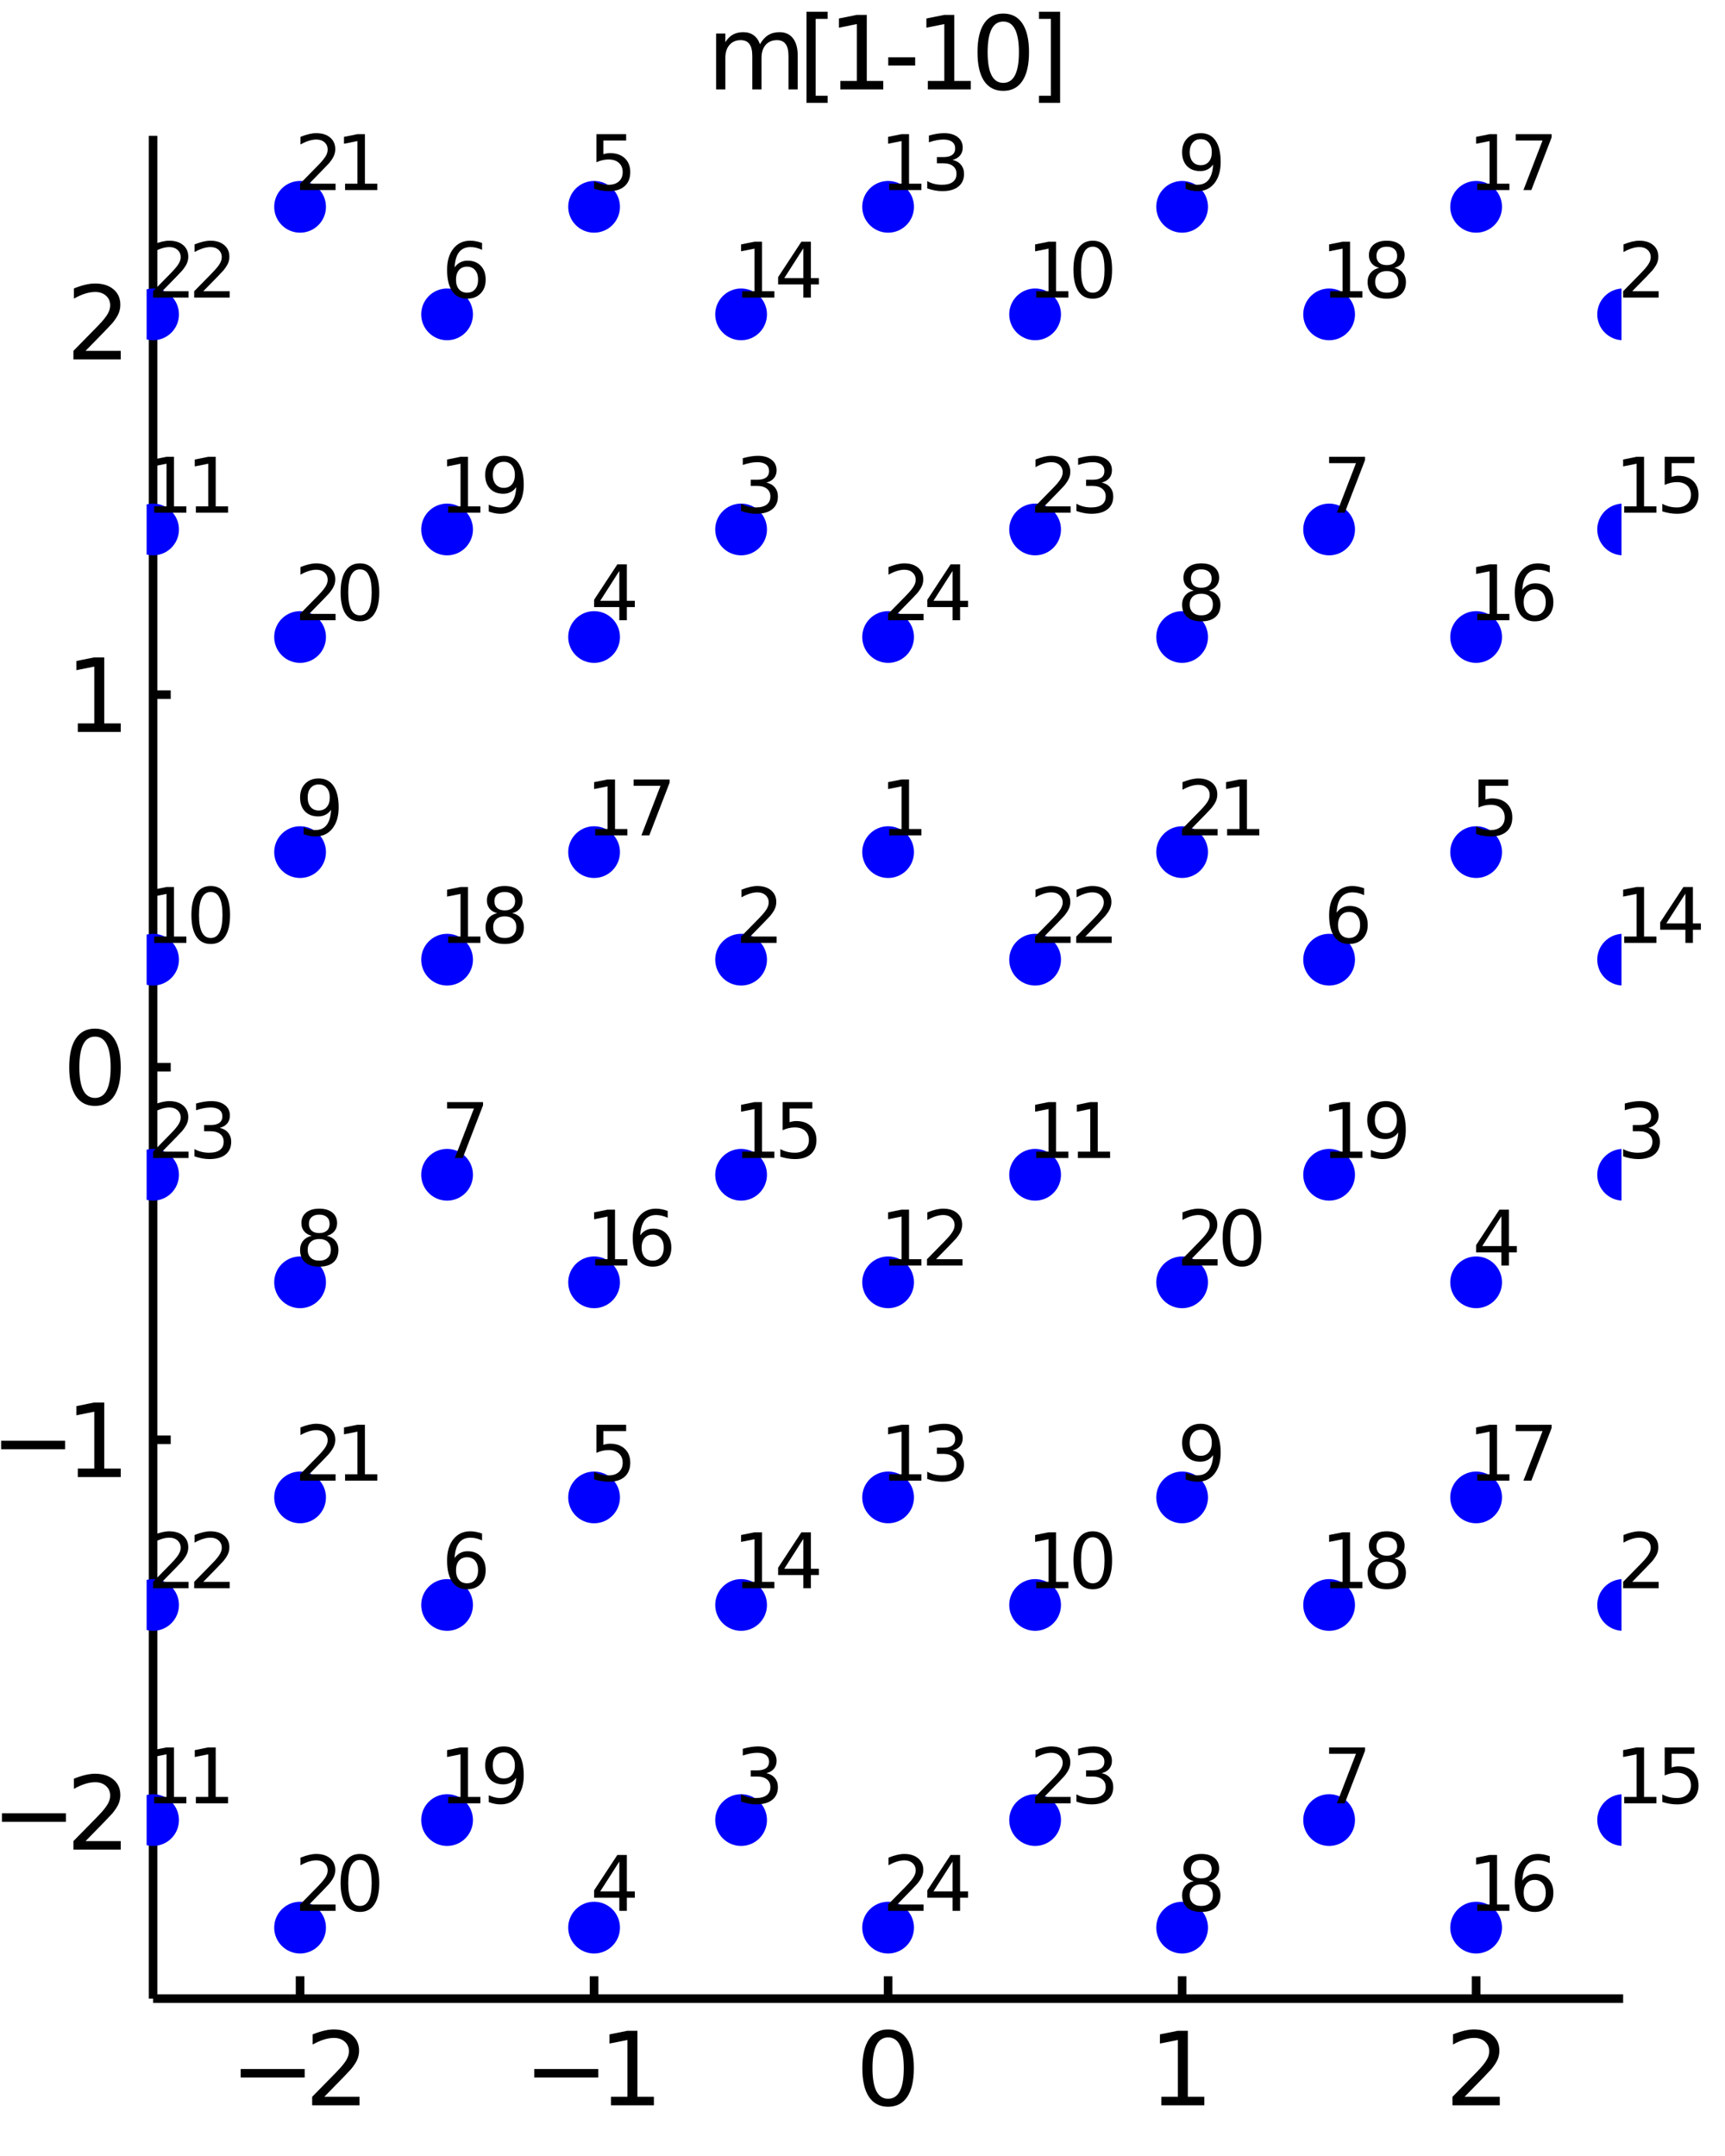 <?xml version="1.0" encoding="utf-8"?>
<svg xmlns="http://www.w3.org/2000/svg" xmlns:xlink="http://www.w3.org/1999/xlink" width="50" height="62.5" viewBox="0 0 200 250">
<rect x="0" y="0" width="200" height="250" fill="#808080" stroke="none"/>
<defs>
  <clipPath id="clip250">
    <rect x="0" y="0" width="200" height="250"/>
  </clipPath>
</defs>
<path clip-path="url(#clip250)" d="
M0 250 L200 250 L200 0 L0 0  Z
  " fill="#ffffff" fill-rule="evenodd" fill-opacity="1"/>
<defs>
  <clipPath id="clip251">
    <rect x="50" y="25" width="176" height="176"/>
  </clipPath>
</defs>
<path clip-path="url(#clip250)" d="
M17.748 231.752 L188.189 231.752 L188.189 15.748 L17.748 15.748  Z
  " fill="#ffffff" fill-rule="evenodd" fill-opacity="1"/>
<defs>
  <clipPath id="clip252">
    <rect x="17" y="15" width="171" height="217"/>
  </clipPath>
</defs>
<polyline clip-path="url(#clip250)" style="stroke:#000000; stroke-width:1; stroke-opacity:1; fill:none" points="
  17.748,231.752 188.189,231.752 
  "/>
<polyline clip-path="url(#clip250)" style="stroke:#000000; stroke-width:1; stroke-opacity:1; fill:none" points="
  34.792,231.752 34.792,229.16 
  "/>
<polyline clip-path="url(#clip250)" style="stroke:#000000; stroke-width:1; stroke-opacity:1; fill:none" points="
  68.88,231.752 68.88,229.16 
  "/>
<polyline clip-path="url(#clip250)" style="stroke:#000000; stroke-width:1; stroke-opacity:1; fill:none" points="
  102.969,231.752 102.969,229.16 
  "/>
<polyline clip-path="url(#clip250)" style="stroke:#000000; stroke-width:1; stroke-opacity:1; fill:none" points="
  137.057,231.752 137.057,229.16 
  "/>
<polyline clip-path="url(#clip250)" style="stroke:#000000; stroke-width:1; stroke-opacity:1; fill:none" points="
  171.145,231.752 171.145,229.16 
  "/>
<path clip-path="url(#clip250)" d="M 0 0 M27.906 239.913 L35.325 239.913 L35.325 240.897 L27.906 240.897 L27.906 239.913 Z" fill="#000000" fill-rule="evenodd" fill-opacity="1" /><path clip-path="url(#clip250)" d="M 0 0 M37.599 243.136 L41.679 243.136 L41.679 244.12 L36.193 244.12 L36.193 243.136 Q36.858 242.448 38.004 241.29 Q39.156 240.127 39.451 239.791 Q40.012 239.161 40.232 238.726 Q40.458 238.287 40.458 237.864 Q40.458 237.176 39.971 236.742 Q39.491 236.308 38.716 236.308 Q38.166 236.308 37.553 236.498 Q36.945 236.689 36.251 237.077 L36.251 235.897 Q36.956 235.613 37.57 235.468 Q38.183 235.324 38.693 235.324 Q40.035 235.324 40.834 235.995 Q41.632 236.666 41.632 237.789 Q41.632 238.321 41.43 238.802 Q41.233 239.276 40.706 239.924 Q40.562 240.092 39.786 240.897 Q39.011 241.695 37.599 243.136 Z" fill="#000000" fill-rule="evenodd" fill-opacity="1" /><path clip-path="url(#clip250)" d="M 0 0 M61.947 239.913 L69.366 239.913 L69.366 240.897 L61.947 240.897 L61.947 239.913 Z" fill="#000000" fill-rule="evenodd" fill-opacity="1" /><path clip-path="url(#clip250)" d="M 0 0 M70.836 243.136 L72.746 243.136 L72.746 236.545 L70.668 236.961 L70.668 235.897 L72.734 235.48 L73.903 235.48 L73.903 243.136 L75.813 243.136 L75.813 244.12 L70.836 244.12 L70.836 243.136 Z" fill="#000000" fill-rule="evenodd" fill-opacity="1" /><path clip-path="url(#clip250)" d="M 0 0 M102.969 236.25 Q102.066 236.25 101.609 237.141 Q101.157 238.026 101.157 239.809 Q101.157 241.585 101.609 242.476 Q102.066 243.362 102.969 243.362 Q103.877 243.362 104.328 242.476 Q104.786 241.585 104.786 239.809 Q104.786 238.026 104.328 237.141 Q103.877 236.25 102.969 236.25 M102.969 235.324 Q104.421 235.324 105.185 236.475 Q105.955 237.621 105.955 239.809 Q105.955 241.99 105.185 243.142 Q104.421 244.288 102.969 244.288 Q101.516 244.288 100.746 243.142 Q99.982 241.99 99.982 239.809 Q99.982 237.621 100.746 236.475 Q101.516 235.324 102.969 235.324 Z" fill="#000000" fill-rule="evenodd" fill-opacity="1" /><path clip-path="url(#clip250)" d="M 0 0 M134.652 243.136 L136.562 243.136 L136.562 236.545 L134.484 236.961 L134.484 235.897 L136.55 235.48 L137.719 235.48 L137.719 243.136 L139.629 243.136 L139.629 244.12 L134.652 244.12 L134.652 243.136 Z" fill="#000000" fill-rule="evenodd" fill-opacity="1" /><path clip-path="url(#clip250)" d="M 0 0 M169.808 243.136 L173.888 243.136 L173.888 244.12 L168.402 244.12 L168.402 243.136 Q169.067 242.448 170.213 241.29 Q171.365 240.127 171.66 239.791 Q172.221 239.161 172.441 238.726 Q172.667 238.287 172.667 237.864 Q172.667 237.176 172.181 236.742 Q171.7 236.308 170.925 236.308 Q170.375 236.308 169.762 236.498 Q169.154 236.689 168.46 237.077 L168.46 235.897 Q169.166 235.613 169.779 235.468 Q170.393 235.324 170.902 235.324 Q172.244 235.324 173.043 235.995 Q173.842 236.666 173.842 237.789 Q173.842 238.321 173.639 238.802 Q173.442 239.276 172.916 239.924 Q172.771 240.092 171.996 240.897 Q171.22 241.695 169.808 243.136 Z" fill="#000000" fill-rule="evenodd" fill-opacity="1" /><polyline clip-path="url(#clip250)" style="stroke:#000000; stroke-width:1; stroke-opacity:1; fill:none" points="
  17.748,231.752 17.748,15.748 
  "/>
<polyline clip-path="url(#clip250)" style="stroke:#000000; stroke-width:1; stroke-opacity:1; fill:none" points="
  17.748,210.152 19.793,210.152 
  "/>
<polyline clip-path="url(#clip250)" style="stroke:#000000; stroke-width:1; stroke-opacity:1; fill:none" points="
  17.748,166.951 19.793,166.951 
  "/>
<polyline clip-path="url(#clip250)" style="stroke:#000000; stroke-width:1; stroke-opacity:1; fill:none" points="
  17.748,123.75 19.793,123.75 
  "/>
<polyline clip-path="url(#clip250)" style="stroke:#000000; stroke-width:1; stroke-opacity:1; fill:none" points="
  17.748,80.549 19.793,80.549 
  "/>
<polyline clip-path="url(#clip250)" style="stroke:#000000; stroke-width:1; stroke-opacity:1; fill:none" points="
  17.748,37.348 19.793,37.348 
  "/>
<path clip-path="url(#clip250)" d="M 0 0 M0.225 210.264 L7.644 210.264 L7.644 211.248 L0.225 211.248 L0.225 210.264 Z" fill="#000000" fill-rule="evenodd" fill-opacity="1" /><path clip-path="url(#clip250)" d="M 0 0 M9.918 213.488 L13.998 213.488 L13.998 214.472 L8.512 214.472 L8.512 213.488 Q9.177 212.799 10.323 211.642 Q11.475 210.479 11.77 210.143 Q12.331 209.512 12.551 209.078 Q12.777 208.638 12.777 208.216 Q12.777 207.527 12.291 207.093 Q11.81 206.659 11.035 206.659 Q10.485 206.659 9.872 206.85 Q9.264 207.041 8.57 207.429 L8.57 206.248 Q9.276 205.965 9.889 205.82 Q10.503 205.675 11.012 205.675 Q12.354 205.675 13.153 206.347 Q13.952 207.018 13.952 208.141 Q13.952 208.673 13.749 209.153 Q13.552 209.628 13.026 210.276 Q12.881 210.444 12.106 211.248 Q11.33 212.047 9.918 213.488 Z" fill="#000000" fill-rule="evenodd" fill-opacity="1" /><path clip-path="url(#clip250)" d="M 0 0 M0.132 167.064 L7.551 167.064 L7.551 168.047 L0.132 168.047 L0.132 167.064 Z" fill="#000000" fill-rule="evenodd" fill-opacity="1" /><path clip-path="url(#clip250)" d="M 0 0 M9.021 170.287 L10.931 170.287 L10.931 163.696 L8.853 164.112 L8.853 163.047 L10.919 162.631 L12.088 162.631 L12.088 170.287 L13.998 170.287 L13.998 171.271 L9.021 171.271 L9.021 170.287 Z" fill="#000000" fill-rule="evenodd" fill-opacity="1" /><path clip-path="url(#clip250)" d="M 0 0 M11.012 120.2 Q10.109 120.2 9.652 121.091 Q9.201 121.976 9.201 123.759 Q9.201 125.535 9.652 126.426 Q10.109 127.312 11.012 127.312 Q11.921 127.312 12.372 126.426 Q12.829 125.535 12.829 123.759 Q12.829 121.976 12.372 121.091 Q11.921 120.2 11.012 120.2 M11.012 119.274 Q12.464 119.274 13.228 120.425 Q13.998 121.571 13.998 123.759 Q13.998 125.94 13.228 127.092 Q12.464 128.238 11.012 128.238 Q9.559 128.238 8.79 127.092 Q8.026 125.94 8.026 123.759 Q8.026 121.571 8.79 120.425 Q9.559 119.274 11.012 119.274 Z" fill="#000000" fill-rule="evenodd" fill-opacity="1" /><path clip-path="url(#clip250)" d="M 0 0 M9.021 83.885 L10.931 83.885 L10.931 77.294 L8.853 77.711 L8.853 76.646 L10.919 76.229 L12.088 76.229 L12.088 83.885 L13.998 83.885 L13.998 84.869 L9.021 84.869 L9.021 83.885 Z" fill="#000000" fill-rule="evenodd" fill-opacity="1" /><path clip-path="url(#clip250)" d="M 0 0 M9.918 40.685 L13.998 40.685 L13.998 41.668 L8.512 41.668 L8.512 40.685 Q9.177 39.996 10.323 38.839 Q11.475 37.675 11.77 37.34 Q12.331 36.709 12.551 36.275 Q12.777 35.835 12.777 35.413 Q12.777 34.724 12.291 34.29 Q11.81 33.856 11.035 33.856 Q10.485 33.856 9.872 34.047 Q9.264 34.238 8.57 34.626 L8.57 33.445 Q9.276 33.161 9.889 33.017 Q10.503 32.872 11.012 32.872 Q12.354 32.872 13.153 33.544 Q13.952 34.215 13.952 35.337 Q13.952 35.87 13.749 36.35 Q13.552 36.825 13.026 37.473 Q12.881 37.641 12.106 38.445 Q11.33 39.244 9.918 40.685 Z" fill="#000000" fill-rule="evenodd" fill-opacity="1" /><path clip-path="url(#clip250)" d="M 0 0 M88.113 5.131 Q88.513 4.413 89.068 4.072 Q89.624 3.73 90.376 3.73 Q91.389 3.73 91.939 4.442 Q92.488 5.148 92.488 6.456 L92.488 10.368 L91.418 10.368 L91.418 6.491 Q91.418 5.559 91.088 5.108 Q90.758 4.656 90.081 4.656 Q89.253 4.656 88.773 5.206 Q88.293 5.756 88.293 6.705 L88.293 10.368 L87.222 10.368 L87.222 6.491 Q87.222 5.553 86.892 5.108 Q86.562 4.656 85.874 4.656 Q85.058 4.656 84.577 5.212 Q84.097 5.762 84.097 6.705 L84.097 10.368 L83.026 10.368 L83.026 3.887 L84.097 3.887 L84.097 4.893 Q84.462 4.297 84.971 4.014 Q85.48 3.73 86.18 3.73 Q86.886 3.73 87.378 4.089 Q87.876 4.448 88.113 5.131 Z" fill="#000000" fill-rule="evenodd" fill-opacity="1" /><path clip-path="url(#clip250)" d="M 0 0 M93.507 1.363 L95.96 1.363 L95.96 2.191 L94.572 2.191 L94.572 11.103 L95.96 11.103 L95.96 11.931 L93.507 11.931 L93.507 1.363 Z" fill="#000000" fill-rule="evenodd" fill-opacity="1" /><path clip-path="url(#clip250)" d="M 0 0 M97.43 9.384 L99.34 9.384 L99.34 2.793 L97.263 3.209 L97.263 2.145 L99.329 1.728 L100.497 1.728 L100.497 9.384 L102.407 9.384 L102.407 10.368 L97.43 10.368 L97.43 9.384 Z" fill="#000000" fill-rule="evenodd" fill-opacity="1" /><path clip-path="url(#clip250)" d="M 0 0 M102.986 6.647 L106.105 6.647 L106.105 7.596 L102.986 7.596 L102.986 6.647 Z" fill="#000000" fill-rule="evenodd" fill-opacity="1" /><path clip-path="url(#clip250)" d="M 0 0 M107.575 9.384 L109.485 9.384 L109.485 2.793 L107.407 3.209 L107.407 2.145 L109.473 1.728 L110.642 1.728 L110.642 9.384 L112.552 9.384 L112.552 10.368 L107.575 10.368 L107.575 9.384 Z" fill="#000000" fill-rule="evenodd" fill-opacity="1" /><path clip-path="url(#clip250)" d="M 0 0 M116.319 2.498 Q115.416 2.498 114.959 3.389 Q114.508 4.274 114.508 6.057 Q114.508 7.833 114.959 8.724 Q115.416 9.61 116.319 9.61 Q117.228 9.61 117.679 8.724 Q118.136 7.833 118.136 6.057 Q118.136 4.274 117.679 3.389 Q117.228 2.498 116.319 2.498 M116.319 1.572 Q117.772 1.572 118.536 2.723 Q119.305 3.869 119.305 6.057 Q119.305 8.238 118.536 9.39 Q117.772 10.536 116.319 10.536 Q114.867 10.536 114.097 9.39 Q113.333 8.238 113.333 6.057 Q113.333 3.869 114.097 2.723 Q114.867 1.572 116.319 1.572 Z" fill="#000000" fill-rule="evenodd" fill-opacity="1" /><path clip-path="url(#clip250)" d="M 0 0 M122.911 1.363 L122.911 11.931 L120.457 11.931 L120.457 11.103 L121.84 11.103 L121.84 2.191 L120.457 2.191 L120.457 1.363 L122.911 1.363 Z" fill="#000000" fill-rule="evenodd" fill-opacity="1" /><circle clip-path="url(#clip252)" cx="34.792" cy="223.518" r="3" fill="#0000ff" fill-rule="evenodd" fill-opacity="1" stroke="none"/>
<path clip-path="url(#clip250)" d="M 0 0 M35.847 220.836 L38.907 220.836 L38.907 221.574 L34.792 221.574 L34.792 220.836 Q35.291 220.32 36.151 219.452 Q37.014 218.579 37.236 218.327 Q37.657 217.854 37.822 217.529 Q37.991 217.199 37.991 216.882 Q37.991 216.366 37.626 216.04 Q37.266 215.715 36.684 215.715 Q36.272 215.715 35.812 215.858 Q35.356 216.001 34.836 216.292 L34.836 215.406 Q35.365 215.194 35.825 215.085 Q36.285 214.977 36.667 214.977 Q37.674 214.977 38.273 215.48 Q38.872 215.984 38.872 216.826 Q38.872 217.225 38.72 217.585 Q38.572 217.941 38.178 218.427 Q38.069 218.553 37.487 219.156 Q36.906 219.755 35.847 220.836 Z" fill="#000000" fill-rule="evenodd" fill-opacity="1" /><path clip-path="url(#clip250)" d="M 0 0 M41.732 215.671 Q41.055 215.671 40.712 216.34 Q40.374 217.004 40.374 218.34 Q40.374 219.673 40.712 220.341 Q41.055 221.005 41.732 221.005 Q42.414 221.005 42.752 220.341 Q43.095 219.673 43.095 218.34 Q43.095 217.004 42.752 216.34 Q42.414 215.671 41.732 215.671 M41.732 214.977 Q42.822 214.977 43.395 215.84 Q43.972 216.7 43.972 218.34 Q43.972 219.977 43.395 220.84 Q42.822 221.7 41.732 221.7 Q40.643 221.7 40.066 220.84 Q39.493 219.977 39.493 218.34 Q39.493 216.7 40.066 215.84 Q40.643 214.977 41.732 214.977 Z" fill="#000000" fill-rule="evenodd" fill-opacity="1" /><circle clip-path="url(#clip252)" cx="85.924" cy="111.279" r="3" fill="#0000ff" fill-rule="evenodd" fill-opacity="1" stroke="none"/>
<circle clip-path="url(#clip252)" cx="85.924" cy="211.047" r="3" fill="#0000ff" fill-rule="evenodd" fill-opacity="1" stroke="none"/>
<circle clip-path="url(#clip252)" cx="68.88" cy="223.518" r="3" fill="#0000ff" fill-rule="evenodd" fill-opacity="1" stroke="none"/>
<circle clip-path="url(#clip252)" cx="68.88" cy="173.634" r="3" fill="#0000ff" fill-rule="evenodd" fill-opacity="1" stroke="none"/>
<circle clip-path="url(#clip252)" cx="51.836" cy="186.105" r="3" fill="#0000ff" fill-rule="evenodd" fill-opacity="1" stroke="none"/>
<circle clip-path="url(#clip252)" cx="51.836" cy="136.221" r="3" fill="#0000ff" fill-rule="evenodd" fill-opacity="1" stroke="none"/>
<circle clip-path="url(#clip252)" cx="34.792" cy="148.692" r="3" fill="#0000ff" fill-rule="evenodd" fill-opacity="1" stroke="none"/>
<circle clip-path="url(#clip252)" cx="34.792" cy="98.808" r="3" fill="#0000ff" fill-rule="evenodd" fill-opacity="1" stroke="none"/>
<circle clip-path="url(#clip252)" cx="17.748" cy="111.279" r="3" fill="#0000ff" fill-rule="evenodd" fill-opacity="1" stroke="none"/>
<circle clip-path="url(#clip252)" cx="17.748" cy="211.047" r="3" fill="#0000ff" fill-rule="evenodd" fill-opacity="1" stroke="none"/>
<circle clip-path="url(#clip252)" cx="102.969" cy="148.692" r="3" fill="#0000ff" fill-rule="evenodd" fill-opacity="1" stroke="none"/>
<circle clip-path="url(#clip252)" cx="102.969" cy="173.634" r="3" fill="#0000ff" fill-rule="evenodd" fill-opacity="1" stroke="none"/>
<circle clip-path="url(#clip252)" cx="85.924" cy="186.105" r="3" fill="#0000ff" fill-rule="evenodd" fill-opacity="1" stroke="none"/>
<circle clip-path="url(#clip252)" cx="85.924" cy="136.221" r="3" fill="#0000ff" fill-rule="evenodd" fill-opacity="1" stroke="none"/>
<circle clip-path="url(#clip252)" cx="68.88" cy="148.692" r="3" fill="#0000ff" fill-rule="evenodd" fill-opacity="1" stroke="none"/>
<circle clip-path="url(#clip252)" cx="51.836" cy="111.279" r="3" fill="#0000ff" fill-rule="evenodd" fill-opacity="1" stroke="none"/>
<circle clip-path="url(#clip252)" cx="51.836" cy="211.047" r="3" fill="#0000ff" fill-rule="evenodd" fill-opacity="1" stroke="none"/>
<circle clip-path="url(#clip252)" cx="34.792" cy="73.866" r="3" fill="#0000ff" fill-rule="evenodd" fill-opacity="1" stroke="none"/>
<circle clip-path="url(#clip252)" cx="34.792" cy="173.634" r="3" fill="#0000ff" fill-rule="evenodd" fill-opacity="1" stroke="none"/>
<circle clip-path="url(#clip252)" cx="17.748" cy="186.105" r="3" fill="#0000ff" fill-rule="evenodd" fill-opacity="1" stroke="none"/>
<circle clip-path="url(#clip252)" cx="17.748" cy="136.221" r="3" fill="#0000ff" fill-rule="evenodd" fill-opacity="1" stroke="none"/>
<circle clip-path="url(#clip252)" cx="102.969" cy="223.518" r="3" fill="#0000ff" fill-rule="evenodd" fill-opacity="1" stroke="none"/>
<path clip-path="url(#clip250)" d="M 0 0 M86.979 108.597 L90.039 108.597 L90.039 109.335 L85.924 109.335 L85.924 108.597 Q86.424 108.081 87.283 107.213 Q88.147 106.34 88.368 106.088 Q88.789 105.615 88.954 105.29 Q89.123 104.96 89.123 104.643 Q89.123 104.127 88.759 103.801 Q88.398 103.476 87.817 103.476 Q87.404 103.476 86.944 103.619 Q86.489 103.762 85.968 104.053 L85.968 103.168 Q86.497 102.955 86.957 102.846 Q87.418 102.738 87.799 102.738 Q88.806 102.738 89.405 103.241 Q90.004 103.745 90.004 104.587 Q90.004 104.986 89.852 105.346 Q89.705 105.702 89.31 106.188 Q89.201 106.314 88.62 106.917 Q88.038 107.516 86.979 108.597 Z" fill="#000000" fill-rule="evenodd" fill-opacity="1" /><path clip-path="url(#clip250)" d="M 0 0 M88.854 205.609 Q89.483 205.744 89.835 206.169 Q90.191 206.594 90.191 207.219 Q90.191 208.178 89.531 208.704 Q88.871 209.229 87.656 209.229 Q87.248 209.229 86.814 209.146 Q86.385 209.068 85.924 208.908 L85.924 208.061 Q86.289 208.274 86.723 208.382 Q87.157 208.491 87.63 208.491 Q88.455 208.491 88.885 208.165 Q89.319 207.84 89.319 207.219 Q89.319 206.646 88.915 206.325 Q88.516 206 87.799 206 L87.044 206 L87.044 205.279 L87.834 205.279 Q88.481 205.279 88.824 205.023 Q89.167 204.763 89.167 204.277 Q89.167 203.777 88.811 203.513 Q88.459 203.244 87.799 203.244 Q87.439 203.244 87.027 203.322 Q86.615 203.4 86.12 203.565 L86.12 202.784 Q86.619 202.645 87.053 202.575 Q87.491 202.506 87.877 202.506 Q88.876 202.506 89.457 202.961 Q90.039 203.413 90.039 204.185 Q90.039 204.724 89.731 205.097 Q89.423 205.466 88.854 205.609 Z" fill="#000000" fill-rule="evenodd" fill-opacity="1" /><path clip-path="url(#clip250)" d="M 0 0 M71.806 215.858 L69.592 219.317 L71.806 219.317 L71.806 215.858 M71.576 215.094 L72.678 215.094 L72.678 219.317 L73.603 219.317 L73.603 220.046 L72.678 220.046 L72.678 221.574 L71.806 221.574 L71.806 220.046 L68.88 220.046 L68.88 219.2 L71.576 215.094 Z" fill="#000000" fill-rule="evenodd" fill-opacity="1" /><path clip-path="url(#clip250)" d="M 0 0 M69.154 165.21 L72.596 165.21 L72.596 165.948 L69.957 165.948 L69.957 167.536 Q70.148 167.471 70.339 167.441 Q70.53 167.406 70.721 167.406 Q71.806 167.406 72.439 168.001 Q73.073 168.595 73.073 169.611 Q73.073 170.657 72.422 171.239 Q71.771 171.816 70.586 171.816 Q70.178 171.816 69.753 171.746 Q69.332 171.677 68.88 171.538 L68.88 170.657 Q69.271 170.87 69.688 170.974 Q70.104 171.078 70.569 171.078 Q71.32 171.078 71.758 170.683 Q72.196 170.288 72.196 169.611 Q72.196 168.934 71.758 168.539 Q71.32 168.144 70.569 168.144 Q70.217 168.144 69.866 168.222 Q69.518 168.3 69.154 168.465 L69.154 165.21 Z" fill="#000000" fill-rule="evenodd" fill-opacity="1" /><path clip-path="url(#clip250)" d="M 0 0 M54.15 180.572 Q53.559 180.572 53.212 180.975 Q52.869 181.379 52.869 182.082 Q52.869 182.781 53.212 183.189 Q53.559 183.592 54.15 183.592 Q54.74 183.592 55.083 183.189 Q55.43 182.781 55.43 182.082 Q55.43 181.379 55.083 180.975 Q54.74 180.572 54.15 180.572 M55.89 177.824 L55.89 178.623 Q55.56 178.467 55.222 178.384 Q54.887 178.302 54.558 178.302 Q53.69 178.302 53.229 178.888 Q52.774 179.473 52.709 180.658 Q52.965 180.281 53.351 180.081 Q53.737 179.877 54.202 179.877 Q55.178 179.877 55.742 180.472 Q56.311 181.062 56.311 182.082 Q56.311 183.08 55.721 183.684 Q55.13 184.287 54.15 184.287 Q53.026 184.287 52.431 183.427 Q51.836 182.564 51.836 180.927 Q51.836 179.391 52.565 178.48 Q53.294 177.564 54.523 177.564 Q54.853 177.564 55.187 177.629 Q55.525 177.694 55.89 177.824 Z" fill="#000000" fill-rule="evenodd" fill-opacity="1" /><path clip-path="url(#clip250)" d="M 0 0 M51.836 127.797 L56.003 127.797 L56.003 128.17 L53.65 134.277 L52.735 134.277 L54.948 128.535 L51.836 128.535 L51.836 127.797 Z" fill="#000000" fill-rule="evenodd" fill-opacity="1" /><path clip-path="url(#clip250)" d="M 0 0 M37.014 143.671 Q36.389 143.671 36.029 144.005 Q35.673 144.339 35.673 144.925 Q35.673 145.511 36.029 145.845 Q36.389 146.179 37.014 146.179 Q37.639 146.179 38 145.845 Q38.36 145.507 38.36 144.925 Q38.36 144.339 38 144.005 Q37.644 143.671 37.014 143.671 M36.138 143.297 Q35.573 143.159 35.257 142.772 Q34.944 142.386 34.944 141.83 Q34.944 141.054 35.495 140.602 Q36.051 140.151 37.014 140.151 Q37.982 140.151 38.533 140.602 Q39.085 141.054 39.085 141.83 Q39.085 142.386 38.768 142.772 Q38.455 143.159 37.895 143.297 Q38.529 143.445 38.881 143.875 Q39.236 144.304 39.236 144.925 Q39.236 145.867 38.659 146.37 Q38.086 146.874 37.014 146.874 Q35.942 146.874 35.365 146.37 Q34.792 145.867 34.792 144.925 Q34.792 144.304 35.148 143.875 Q35.504 143.445 36.138 143.297 M35.816 141.913 Q35.816 142.416 36.129 142.699 Q36.446 142.981 37.014 142.981 Q37.579 142.981 37.895 142.699 Q38.217 142.416 38.217 141.913 Q38.217 141.409 37.895 141.127 Q37.579 140.845 37.014 140.845 Q36.446 140.845 36.129 141.127 Q35.816 141.409 35.816 141.913 Z" fill="#000000" fill-rule="evenodd" fill-opacity="1" /><path clip-path="url(#clip250)" d="M 0 0 M35.209 96.73 L35.209 95.931 Q35.539 96.087 35.877 96.17 Q36.216 96.252 36.541 96.252 Q37.409 96.252 37.865 95.67 Q38.325 95.085 38.39 93.895 Q38.139 94.269 37.752 94.468 Q37.366 94.668 36.897 94.668 Q35.925 94.668 35.356 94.082 Q34.792 93.492 34.792 92.472 Q34.792 91.473 35.382 90.87 Q35.973 90.267 36.954 90.267 Q38.078 90.267 38.668 91.13 Q39.263 91.99 39.263 93.63 Q39.263 95.163 38.533 96.078 Q37.809 96.99 36.58 96.99 Q36.251 96.99 35.912 96.925 Q35.573 96.86 35.209 96.73 M36.954 93.982 Q37.544 93.982 37.887 93.578 Q38.234 93.175 38.234 92.472 Q38.234 91.773 37.887 91.369 Q37.544 90.961 36.954 90.961 Q36.363 90.961 36.016 91.369 Q35.673 91.773 35.673 92.472 Q35.673 93.175 36.016 93.578 Q36.363 93.982 36.954 93.982 Z" fill="#000000" fill-rule="evenodd" fill-opacity="1" /><path clip-path="url(#clip250)" d="M 0 0 M17.874 108.597 L19.306 108.597 L19.306 103.654 L17.748 103.966 L17.748 103.168 L19.297 102.855 L20.174 102.855 L20.174 108.597 L21.607 108.597 L21.607 109.335 L17.874 109.335 L17.874 108.597 Z" fill="#000000" fill-rule="evenodd" fill-opacity="1" /><path clip-path="url(#clip250)" d="M 0 0 M24.432 103.432 Q23.755 103.432 23.412 104.101 Q23.073 104.765 23.073 106.102 Q23.073 107.434 23.412 108.102 Q23.755 108.766 24.432 108.766 Q25.113 108.766 25.452 108.102 Q25.795 107.434 25.795 106.102 Q25.795 104.765 25.452 104.101 Q25.113 103.432 24.432 103.432 M24.432 102.738 Q25.521 102.738 26.094 103.602 Q26.672 104.461 26.672 106.102 Q26.672 107.738 26.094 108.602 Q25.521 109.461 24.432 109.461 Q23.343 109.461 22.765 108.602 Q22.192 107.738 22.192 106.102 Q22.192 104.461 22.765 103.602 Q23.343 102.738 24.432 102.738 Z" fill="#000000" fill-rule="evenodd" fill-opacity="1" /><path clip-path="url(#clip250)" d="M 0 0 M17.874 208.365 L19.306 208.365 L19.306 203.422 L17.748 203.734 L17.748 202.935 L19.297 202.623 L20.174 202.623 L20.174 208.365 L21.607 208.365 L21.607 209.103 L17.874 209.103 L17.874 208.365 Z" fill="#000000" fill-rule="evenodd" fill-opacity="1" /><path clip-path="url(#clip250)" d="M 0 0 M22.709 208.365 L24.141 208.365 L24.141 203.422 L22.583 203.734 L22.583 202.935 L24.133 202.623 L25.009 202.623 L25.009 208.365 L26.442 208.365 L26.442 209.103 L22.709 209.103 L22.709 208.365 Z" fill="#000000" fill-rule="evenodd" fill-opacity="1" /><path clip-path="url(#clip250)" d="M 0 0 M103.094 146.01 L104.527 146.01 L104.527 141.067 L102.969 141.379 L102.969 140.58 L104.518 140.268 L105.395 140.268 L105.395 146.01 L106.827 146.01 L106.827 146.748 L103.094 146.748 L103.094 146.01 Z" fill="#000000" fill-rule="evenodd" fill-opacity="1" /><path clip-path="url(#clip250)" d="M 0 0 M108.533 146.01 L111.593 146.01 L111.593 146.748 L107.478 146.748 L107.478 146.01 Q107.977 145.494 108.837 144.626 Q109.7 143.753 109.922 143.501 Q110.343 143.028 110.508 142.703 Q110.677 142.373 110.677 142.056 Q110.677 141.54 110.312 141.214 Q109.952 140.889 109.37 140.889 Q108.958 140.889 108.498 141.032 Q108.042 141.175 107.521 141.466 L107.521 140.58 Q108.051 140.368 108.511 140.259 Q108.971 140.151 109.353 140.151 Q110.36 140.151 110.959 140.654 Q111.558 141.158 111.558 142 Q111.558 142.399 111.406 142.759 Q111.258 143.115 110.863 143.601 Q110.755 143.727 110.173 144.33 Q109.592 144.929 108.533 146.01 Z" fill="#000000" fill-rule="evenodd" fill-opacity="1" /><path clip-path="url(#clip250)" d="M 0 0 M103.094 170.952 L104.527 170.952 L104.527 166.009 L102.969 166.321 L102.969 165.522 L104.518 165.21 L105.395 165.21 L105.395 170.952 L106.827 170.952 L106.827 171.69 L103.094 171.69 L103.094 170.952 Z" fill="#000000" fill-rule="evenodd" fill-opacity="1" /><path clip-path="url(#clip250)" d="M 0 0 M110.434 168.196 Q111.063 168.331 111.415 168.756 Q111.771 169.181 111.771 169.806 Q111.771 170.765 111.111 171.291 Q110.451 171.816 109.236 171.816 Q108.828 171.816 108.394 171.733 Q107.964 171.655 107.504 171.495 L107.504 170.648 Q107.869 170.861 108.303 170.969 Q108.737 171.078 109.21 171.078 Q110.034 171.078 110.464 170.752 Q110.898 170.427 110.898 169.806 Q110.898 169.233 110.495 168.912 Q110.095 168.587 109.379 168.587 L108.624 168.587 L108.624 167.866 L109.414 167.866 Q110.06 167.866 110.403 167.61 Q110.746 167.35 110.746 166.864 Q110.746 166.364 110.39 166.1 Q110.039 165.831 109.379 165.831 Q109.019 165.831 108.606 165.909 Q108.194 165.987 107.699 166.152 L107.699 165.371 Q108.199 165.232 108.633 165.162 Q109.071 165.093 109.457 165.093 Q110.455 165.093 111.037 165.549 Q111.619 166 111.619 166.772 Q111.619 167.311 111.31 167.684 Q111.002 168.053 110.434 168.196 Z" fill="#000000" fill-rule="evenodd" fill-opacity="1" /><path clip-path="url(#clip250)" d="M 0 0 M86.05 183.423 L87.483 183.423 L87.483 178.48 L85.924 178.792 L85.924 177.993 L87.474 177.681 L88.351 177.681 L88.351 183.423 L89.783 183.423 L89.783 184.161 L86.05 184.161 L86.05 183.423 Z" fill="#000000" fill-rule="evenodd" fill-opacity="1" /><path clip-path="url(#clip250)" d="M 0 0 M93.142 178.445 L90.929 181.904 L93.142 181.904 L93.142 178.445 M92.912 177.681 L94.015 177.681 L94.015 181.904 L94.939 181.904 L94.939 182.633 L94.015 182.633 L94.015 184.161 L93.142 184.161 L93.142 182.633 L90.217 182.633 L90.217 181.787 L92.912 177.681 Z" fill="#000000" fill-rule="evenodd" fill-opacity="1" /><path clip-path="url(#clip250)" d="M 0 0 M86.05 133.539 L87.483 133.539 L87.483 128.596 L85.924 128.908 L85.924 128.109 L87.474 127.797 L88.351 127.797 L88.351 133.539 L89.783 133.539 L89.783 134.277 L86.05 134.277 L86.05 133.539 Z" fill="#000000" fill-rule="evenodd" fill-opacity="1" /><path clip-path="url(#clip250)" d="M 0 0 M90.742 127.797 L94.184 127.797 L94.184 128.535 L91.545 128.535 L91.545 130.123 Q91.736 130.058 91.927 130.028 Q92.118 129.993 92.309 129.993 Q93.394 129.993 94.028 130.588 Q94.661 131.182 94.661 132.198 Q94.661 133.244 94.01 133.826 Q93.359 134.403 92.174 134.403 Q91.766 134.403 91.341 134.333 Q90.92 134.264 90.469 134.125 L90.469 133.244 Q90.859 133.457 91.276 133.561 Q91.693 133.665 92.157 133.665 Q92.908 133.665 93.346 133.27 Q93.785 132.875 93.785 132.198 Q93.785 131.521 93.346 131.126 Q92.908 130.731 92.157 130.731 Q91.805 130.731 91.454 130.809 Q91.107 130.887 90.742 131.052 L90.742 127.797 Z" fill="#000000" fill-rule="evenodd" fill-opacity="1" /><path clip-path="url(#clip250)" d="M 0 0 M69.006 146.01 L70.439 146.01 L70.439 141.067 L68.88 141.379 L68.88 140.58 L70.43 140.268 L71.306 140.268 L71.306 146.01 L72.739 146.01 L72.739 146.748 L69.006 146.748 L69.006 146.01 Z" fill="#000000" fill-rule="evenodd" fill-opacity="1" /><path clip-path="url(#clip250)" d="M 0 0 M75.673 143.159 Q75.082 143.159 74.735 143.562 Q74.392 143.966 74.392 144.669 Q74.392 145.368 74.735 145.776 Q75.082 146.179 75.673 146.179 Q76.263 146.179 76.606 145.776 Q76.953 145.368 76.953 144.669 Q76.953 143.966 76.606 143.562 Q76.263 143.159 75.673 143.159 M77.413 140.411 L77.413 141.21 Q77.083 141.054 76.745 140.971 Q76.411 140.889 76.081 140.889 Q75.213 140.889 74.753 141.475 Q74.297 142.061 74.232 143.245 Q74.488 142.868 74.874 142.668 Q75.26 142.464 75.725 142.464 Q76.701 142.464 77.266 143.059 Q77.834 143.649 77.834 144.669 Q77.834 145.667 77.244 146.271 Q76.654 146.874 75.673 146.874 Q74.549 146.874 73.954 146.014 Q73.359 145.151 73.359 143.514 Q73.359 141.978 74.089 141.067 Q74.818 140.151 76.046 140.151 Q76.376 140.151 76.71 140.216 Q77.049 140.281 77.413 140.411 Z" fill="#000000" fill-rule="evenodd" fill-opacity="1" /><path clip-path="url(#clip250)" d="M 0 0 M51.962 108.597 L53.394 108.597 L53.394 103.654 L51.836 103.966 L51.836 103.168 L53.386 102.855 L54.262 102.855 L54.262 108.597 L55.695 108.597 L55.695 109.335 L51.962 109.335 L51.962 108.597 Z" fill="#000000" fill-rule="evenodd" fill-opacity="1" /><path clip-path="url(#clip250)" d="M 0 0 M58.52 106.258 Q57.895 106.258 57.535 106.592 Q57.179 106.926 57.179 107.512 Q57.179 108.098 57.535 108.432 Q57.895 108.766 58.52 108.766 Q59.145 108.766 59.505 108.432 Q59.866 108.094 59.866 107.512 Q59.866 106.926 59.505 106.592 Q59.15 106.258 58.52 106.258 M57.644 105.885 Q57.079 105.746 56.762 105.359 Q56.45 104.973 56.45 104.417 Q56.45 103.641 57.001 103.189 Q57.557 102.738 58.52 102.738 Q59.488 102.738 60.039 103.189 Q60.59 103.641 60.59 104.417 Q60.59 104.973 60.274 105.359 Q59.961 105.746 59.401 105.885 Q60.035 106.032 60.386 106.462 Q60.742 106.891 60.742 107.512 Q60.742 108.454 60.165 108.957 Q59.592 109.461 58.52 109.461 Q57.448 109.461 56.871 108.957 Q56.298 108.454 56.298 107.512 Q56.298 106.891 56.654 106.462 Q57.01 106.032 57.644 105.885 M57.322 104.5 Q57.322 105.003 57.635 105.286 Q57.952 105.568 58.52 105.568 Q59.084 105.568 59.401 105.286 Q59.722 105.003 59.722 104.5 Q59.722 103.996 59.401 103.714 Q59.084 103.432 58.52 103.432 Q57.952 103.432 57.635 103.714 Q57.322 103.996 57.322 104.5 Z" fill="#000000" fill-rule="evenodd" fill-opacity="1" /><path clip-path="url(#clip250)" d="M 0 0 M51.962 208.365 L53.394 208.365 L53.394 203.422 L51.836 203.734 L51.836 202.935 L53.386 202.623 L54.262 202.623 L54.262 208.365 L55.695 208.365 L55.695 209.103 L51.962 209.103 L51.962 208.365 Z" fill="#000000" fill-rule="evenodd" fill-opacity="1" /><path clip-path="url(#clip250)" d="M 0 0 M56.671 208.968 L56.671 208.17 Q57.001 208.326 57.34 208.409 Q57.678 208.491 58.004 208.491 Q58.872 208.491 59.328 207.909 Q59.788 207.323 59.853 206.134 Q59.601 206.507 59.215 206.707 Q58.828 206.907 58.36 206.907 Q57.387 206.907 56.819 206.321 Q56.255 205.731 56.255 204.711 Q56.255 203.712 56.845 203.109 Q57.435 202.506 58.416 202.506 Q59.54 202.506 60.13 203.369 Q60.725 204.229 60.725 205.869 Q60.725 207.402 59.996 208.317 Q59.271 209.229 58.043 209.229 Q57.713 209.229 57.374 209.164 Q57.036 209.099 56.671 208.968 M58.416 206.221 Q59.006 206.221 59.349 205.817 Q59.696 205.414 59.696 204.711 Q59.696 204.012 59.349 203.608 Q59.006 203.2 58.416 203.2 Q57.826 203.2 57.479 203.608 Q57.136 204.012 57.136 204.711 Q57.136 205.414 57.479 205.817 Q57.826 206.221 58.416 206.221 Z" fill="#000000" fill-rule="evenodd" fill-opacity="1" /><path clip-path="url(#clip250)" d="M 0 0 M35.847 71.184 L38.907 71.184 L38.907 71.922 L34.792 71.922 L34.792 71.184 Q35.291 70.668 36.151 69.8 Q37.014 68.927 37.236 68.675 Q37.657 68.202 37.822 67.877 Q37.991 67.547 37.991 67.23 Q37.991 66.714 37.626 66.388 Q37.266 66.063 36.684 66.063 Q36.272 66.063 35.812 66.206 Q35.356 66.349 34.836 66.64 L34.836 65.754 Q35.365 65.542 35.825 65.433 Q36.285 65.325 36.667 65.325 Q37.674 65.325 38.273 65.828 Q38.872 66.332 38.872 67.174 Q38.872 67.573 38.72 67.933 Q38.572 68.289 38.178 68.775 Q38.069 68.901 37.487 69.504 Q36.906 70.103 35.847 71.184 Z" fill="#000000" fill-rule="evenodd" fill-opacity="1" /><path clip-path="url(#clip250)" d="M 0 0 M41.732 66.019 Q41.055 66.019 40.712 66.688 Q40.374 67.352 40.374 68.689 Q40.374 70.021 40.712 70.689 Q41.055 71.353 41.732 71.353 Q42.414 71.353 42.752 70.689 Q43.095 70.021 43.095 68.689 Q43.095 67.352 42.752 66.688 Q42.414 66.019 41.732 66.019 M41.732 65.325 Q42.822 65.325 43.395 66.189 Q43.972 67.048 43.972 68.689 Q43.972 70.325 43.395 71.189 Q42.822 72.048 41.732 72.048 Q40.643 72.048 40.066 71.189 Q39.493 70.325 39.493 68.689 Q39.493 67.048 40.066 66.189 Q40.643 65.325 41.732 65.325 Z" fill="#000000" fill-rule="evenodd" fill-opacity="1" /><path clip-path="url(#clip250)" d="M 0 0 M35.847 170.952 L38.907 170.952 L38.907 171.69 L34.792 171.69 L34.792 170.952 Q35.291 170.436 36.151 169.568 Q37.014 168.695 37.236 168.443 Q37.657 167.97 37.822 167.645 Q37.991 167.315 37.991 166.998 Q37.991 166.482 37.626 166.156 Q37.266 165.831 36.684 165.831 Q36.272 165.831 35.812 165.974 Q35.356 166.117 34.836 166.408 L34.836 165.522 Q35.365 165.31 35.825 165.201 Q36.285 165.093 36.667 165.093 Q37.674 165.093 38.273 165.596 Q38.872 166.1 38.872 166.942 Q38.872 167.341 38.72 167.701 Q38.572 168.057 38.178 168.543 Q38.069 168.669 37.487 169.272 Q36.906 169.871 35.847 170.952 Z" fill="#000000" fill-rule="evenodd" fill-opacity="1" /><path clip-path="url(#clip250)" d="M 0 0 M40.009 170.952 L41.441 170.952 L41.441 166.009 L39.883 166.321 L39.883 165.522 L41.433 165.21 L42.309 165.21 L42.309 170.952 L43.742 170.952 L43.742 171.69 L40.009 171.69 L40.009 170.952 Z" fill="#000000" fill-rule="evenodd" fill-opacity="1" /><path clip-path="url(#clip250)" d="M 0 0 M18.803 183.423 L21.863 183.423 L21.863 184.161 L17.748 184.161 L17.748 183.423 Q18.247 182.907 19.107 182.039 Q19.97 181.166 20.192 180.914 Q20.613 180.441 20.777 180.116 Q20.947 179.786 20.947 179.469 Q20.947 178.953 20.582 178.627 Q20.222 178.302 19.64 178.302 Q19.228 178.302 18.768 178.445 Q18.312 178.588 17.791 178.879 L17.791 177.993 Q18.321 177.781 18.781 177.672 Q19.241 177.564 19.623 177.564 Q20.63 177.564 21.229 178.067 Q21.828 178.571 21.828 179.413 Q21.828 179.812 21.676 180.172 Q21.528 180.528 21.133 181.014 Q21.025 181.14 20.443 181.743 Q19.862 182.342 18.803 183.423 Z" fill="#000000" fill-rule="evenodd" fill-opacity="1" /><path clip-path="url(#clip250)" d="M 0 0 M23.568 183.423 L26.628 183.423 L26.628 184.161 L22.514 184.161 L22.514 183.423 Q23.013 182.907 23.872 182.039 Q24.736 181.166 24.957 180.914 Q25.378 180.441 25.543 180.116 Q25.712 179.786 25.712 179.469 Q25.712 178.953 25.348 178.627 Q24.988 178.302 24.406 178.302 Q23.994 178.302 23.534 178.445 Q23.078 178.588 22.557 178.879 L22.557 177.993 Q23.087 177.781 23.547 177.672 Q24.007 177.564 24.389 177.564 Q25.396 177.564 25.994 178.067 Q26.593 178.571 26.593 179.413 Q26.593 179.812 26.442 180.172 Q26.294 180.528 25.899 181.014 Q25.791 181.14 25.209 181.743 Q24.627 182.342 23.568 183.423 Z" fill="#000000" fill-rule="evenodd" fill-opacity="1" /><path clip-path="url(#clip250)" d="M 0 0 M18.803 133.539 L21.863 133.539 L21.863 134.277 L17.748 134.277 L17.748 133.539 Q18.247 133.023 19.107 132.155 Q19.97 131.282 20.192 131.03 Q20.613 130.557 20.777 130.232 Q20.947 129.902 20.947 129.585 Q20.947 129.069 20.582 128.743 Q20.222 128.418 19.64 128.418 Q19.228 128.418 18.768 128.561 Q18.312 128.704 17.791 128.995 L17.791 128.109 Q18.321 127.897 18.781 127.788 Q19.241 127.68 19.623 127.68 Q20.63 127.68 21.229 128.183 Q21.828 128.687 21.828 129.529 Q21.828 129.928 21.676 130.288 Q21.528 130.644 21.133 131.13 Q21.025 131.256 20.443 131.859 Q19.862 132.458 18.803 133.539 Z" fill="#000000" fill-rule="evenodd" fill-opacity="1" /><path clip-path="url(#clip250)" d="M 0 0 M25.469 130.783 Q26.099 130.918 26.45 131.343 Q26.806 131.768 26.806 132.393 Q26.806 133.353 26.146 133.878 Q25.487 134.403 24.271 134.403 Q23.863 134.403 23.429 134.32 Q23 134.242 22.54 134.082 L22.54 133.235 Q22.904 133.448 23.338 133.557 Q23.772 133.665 24.245 133.665 Q25.07 133.665 25.5 133.339 Q25.934 133.014 25.934 132.393 Q25.934 131.82 25.53 131.499 Q25.131 131.174 24.415 131.174 L23.66 131.174 L23.66 130.453 L24.449 130.453 Q25.096 130.453 25.439 130.197 Q25.782 129.937 25.782 129.451 Q25.782 128.952 25.426 128.687 Q25.074 128.418 24.415 128.418 Q24.054 128.418 23.642 128.496 Q23.23 128.574 22.735 128.739 L22.735 127.958 Q23.234 127.819 23.668 127.749 Q24.107 127.68 24.493 127.68 Q25.491 127.68 26.073 128.136 Q26.654 128.587 26.654 129.359 Q26.654 129.898 26.346 130.271 Q26.038 130.64 25.469 130.783 Z" fill="#000000" fill-rule="evenodd" fill-opacity="1" /><path clip-path="url(#clip250)" d="M 0 0 M104.023 220.836 L107.083 220.836 L107.083 221.574 L102.969 221.574 L102.969 220.836 Q103.468 220.32 104.327 219.452 Q105.191 218.579 105.412 218.327 Q105.833 217.854 105.998 217.529 Q106.167 217.199 106.167 216.882 Q106.167 216.366 105.803 216.04 Q105.442 215.715 104.861 215.715 Q104.449 215.715 103.988 215.858 Q103.533 216.001 103.012 216.292 L103.012 215.406 Q103.541 215.194 104.001 215.085 Q104.462 214.977 104.843 214.977 Q105.85 214.977 106.449 215.48 Q107.048 215.984 107.048 216.826 Q107.048 217.225 106.896 217.585 Q106.749 217.941 106.354 218.427 Q106.245 218.553 105.664 219.156 Q105.082 219.755 104.023 220.836 Z" fill="#000000" fill-rule="evenodd" fill-opacity="1" /><path clip-path="url(#clip250)" d="M 0 0 M110.442 215.858 L108.229 219.317 L110.442 219.317 L110.442 215.858 M110.212 215.094 L111.315 215.094 L111.315 219.317 L112.239 219.317 L112.239 220.046 L111.315 220.046 L111.315 221.574 L110.442 221.574 L110.442 220.046 L107.517 220.046 L107.517 219.2 L110.212 215.094 Z" fill="#000000" fill-rule="evenodd" fill-opacity="1" /><circle clip-path="url(#clip252)" cx="102.969" cy="98.808" r="3" fill="#0000ff" fill-rule="evenodd" fill-opacity="1" stroke="none"/>
<circle clip-path="url(#clip252)" cx="85.924" cy="61.395" r="3" fill="#0000ff" fill-rule="evenodd" fill-opacity="1" stroke="none"/>
<circle clip-path="url(#clip252)" cx="68.88" cy="73.866" r="3" fill="#0000ff" fill-rule="evenodd" fill-opacity="1" stroke="none"/>
<circle clip-path="url(#clip252)" cx="68.88" cy="23.982" r="3" fill="#0000ff" fill-rule="evenodd" fill-opacity="1" stroke="none"/>
<circle clip-path="url(#clip252)" cx="51.836" cy="36.453" r="3" fill="#0000ff" fill-rule="evenodd" fill-opacity="1" stroke="none"/>
<circle clip-path="url(#clip252)" cx="17.748" cy="61.395" r="3" fill="#0000ff" fill-rule="evenodd" fill-opacity="1" stroke="none"/>
<circle clip-path="url(#clip252)" cx="102.969" cy="23.982" r="3" fill="#0000ff" fill-rule="evenodd" fill-opacity="1" stroke="none"/>
<circle clip-path="url(#clip252)" cx="85.924" cy="36.453" r="3" fill="#0000ff" fill-rule="evenodd" fill-opacity="1" stroke="none"/>
<circle clip-path="url(#clip252)" cx="68.88" cy="98.808" r="3" fill="#0000ff" fill-rule="evenodd" fill-opacity="1" stroke="none"/>
<circle clip-path="url(#clip252)" cx="51.836" cy="61.395" r="3" fill="#0000ff" fill-rule="evenodd" fill-opacity="1" stroke="none"/>
<circle clip-path="url(#clip252)" cx="34.792" cy="23.982" r="3" fill="#0000ff" fill-rule="evenodd" fill-opacity="1" stroke="none"/>
<circle clip-path="url(#clip252)" cx="17.748" cy="36.453" r="3" fill="#0000ff" fill-rule="evenodd" fill-opacity="1" stroke="none"/>
<circle clip-path="url(#clip252)" cx="102.969" cy="73.866" r="3" fill="#0000ff" fill-rule="evenodd" fill-opacity="1" stroke="none"/>
<path clip-path="url(#clip250)" d="M 0 0 M103.094 96.126 L104.527 96.126 L104.527 91.183 L102.969 91.495 L102.969 90.697 L104.518 90.384 L105.395 90.384 L105.395 96.126 L106.827 96.126 L106.827 96.864 L103.094 96.864 L103.094 96.126 Z" fill="#000000" fill-rule="evenodd" fill-opacity="1" /><path clip-path="url(#clip250)" d="M 0 0 M88.854 55.957 Q89.483 56.092 89.835 56.517 Q90.191 56.942 90.191 57.567 Q90.191 58.527 89.531 59.052 Q88.871 59.577 87.656 59.577 Q87.248 59.577 86.814 59.494 Q86.385 59.416 85.924 59.256 L85.924 58.409 Q86.289 58.622 86.723 58.731 Q87.157 58.839 87.63 58.839 Q88.455 58.839 88.885 58.514 Q89.319 58.188 89.319 57.567 Q89.319 56.995 88.915 56.673 Q88.516 56.348 87.799 56.348 L87.044 56.348 L87.044 55.627 L87.834 55.627 Q88.481 55.627 88.824 55.371 Q89.167 55.111 89.167 54.625 Q89.167 54.126 88.811 53.861 Q88.459 53.592 87.799 53.592 Q87.439 53.592 87.027 53.67 Q86.615 53.748 86.12 53.913 L86.12 53.132 Q86.619 52.993 87.053 52.923 Q87.491 52.854 87.877 52.854 Q88.876 52.854 89.457 53.31 Q90.039 53.761 90.039 54.533 Q90.039 55.072 89.731 55.445 Q89.423 55.814 88.854 55.957 Z" fill="#000000" fill-rule="evenodd" fill-opacity="1" /><path clip-path="url(#clip250)" d="M 0 0 M71.806 66.206 L69.592 69.665 L71.806 69.665 L71.806 66.206 M71.576 65.442 L72.678 65.442 L72.678 69.665 L73.603 69.665 L73.603 70.394 L72.678 70.394 L72.678 71.922 L71.806 71.922 L71.806 70.394 L68.88 70.394 L68.88 69.548 L71.576 65.442 Z" fill="#000000" fill-rule="evenodd" fill-opacity="1" /><path clip-path="url(#clip250)" d="M 0 0 M69.154 15.558 L72.596 15.558 L72.596 16.296 L69.957 16.296 L69.957 17.884 Q70.148 17.819 70.339 17.789 Q70.53 17.754 70.721 17.754 Q71.806 17.754 72.439 18.349 Q73.073 18.944 73.073 19.959 Q73.073 21.005 72.422 21.587 Q71.771 22.164 70.586 22.164 Q70.178 22.164 69.753 22.095 Q69.332 22.025 68.88 21.886 L68.88 21.005 Q69.271 21.218 69.688 21.322 Q70.104 21.426 70.569 21.426 Q71.32 21.426 71.758 21.031 Q72.196 20.636 72.196 19.959 Q72.196 19.282 71.758 18.887 Q71.32 18.492 70.569 18.492 Q70.217 18.492 69.866 18.57 Q69.518 18.648 69.154 18.813 L69.154 15.558 Z" fill="#000000" fill-rule="evenodd" fill-opacity="1" /><path clip-path="url(#clip250)" d="M 0 0 M54.15 30.92 Q53.559 30.92 53.212 31.323 Q52.869 31.727 52.869 32.43 Q52.869 33.129 53.212 33.537 Q53.559 33.941 54.15 33.941 Q54.74 33.941 55.083 33.537 Q55.43 33.129 55.43 32.43 Q55.43 31.727 55.083 31.323 Q54.74 30.92 54.15 30.92 M55.89 28.172 L55.89 28.971 Q55.56 28.815 55.222 28.732 Q54.887 28.65 54.558 28.65 Q53.69 28.65 53.229 29.236 Q52.774 29.822 52.709 31.006 Q52.965 30.629 53.351 30.429 Q53.737 30.225 54.202 30.225 Q55.178 30.225 55.742 30.82 Q56.311 31.41 56.311 32.43 Q56.311 33.428 55.721 34.032 Q55.13 34.635 54.15 34.635 Q53.026 34.635 52.431 33.776 Q51.836 32.912 51.836 31.276 Q51.836 29.739 52.565 28.828 Q53.294 27.912 54.523 27.912 Q54.853 27.912 55.187 27.977 Q55.525 28.042 55.89 28.172 Z" fill="#000000" fill-rule="evenodd" fill-opacity="1" /><path clip-path="url(#clip250)" d="M 0 0 M17.874 58.713 L19.306 58.713 L19.306 53.77 L17.748 54.082 L17.748 53.283 L19.297 52.971 L20.174 52.971 L20.174 58.713 L21.607 58.713 L21.607 59.451 L17.874 59.451 L17.874 58.713 Z" fill="#000000" fill-rule="evenodd" fill-opacity="1" /><path clip-path="url(#clip250)" d="M 0 0 M22.709 58.713 L24.141 58.713 L24.141 53.77 L22.583 54.082 L22.583 53.283 L24.133 52.971 L25.009 52.971 L25.009 58.713 L26.442 58.713 L26.442 59.451 L22.709 59.451 L22.709 58.713 Z" fill="#000000" fill-rule="evenodd" fill-opacity="1" /><path clip-path="url(#clip250)" d="M 0 0 M103.094 21.3 L104.527 21.3 L104.527 16.357 L102.969 16.669 L102.969 15.871 L104.518 15.558 L105.395 15.558 L105.395 21.3 L106.827 21.3 L106.827 22.038 L103.094 22.038 L103.094 21.3 Z" fill="#000000" fill-rule="evenodd" fill-opacity="1" /><path clip-path="url(#clip250)" d="M 0 0 M110.434 18.544 Q111.063 18.679 111.415 19.104 Q111.771 19.529 111.771 20.154 Q111.771 21.114 111.111 21.639 Q110.451 22.164 109.236 22.164 Q108.828 22.164 108.394 22.081 Q107.964 22.003 107.504 21.843 L107.504 20.996 Q107.869 21.209 108.303 21.318 Q108.737 21.426 109.21 21.426 Q110.034 21.426 110.464 21.101 Q110.898 20.775 110.898 20.154 Q110.898 19.581 110.495 19.26 Q110.095 18.935 109.379 18.935 L108.624 18.935 L108.624 18.214 L109.414 18.214 Q110.06 18.214 110.403 17.958 Q110.746 17.698 110.746 17.212 Q110.746 16.713 110.39 16.448 Q110.039 16.179 109.379 16.179 Q109.019 16.179 108.606 16.257 Q108.194 16.335 107.699 16.5 L107.699 15.719 Q108.199 15.58 108.633 15.51 Q109.071 15.441 109.457 15.441 Q110.455 15.441 111.037 15.897 Q111.619 16.348 111.619 17.12 Q111.619 17.659 111.31 18.032 Q111.002 18.401 110.434 18.544 Z" fill="#000000" fill-rule="evenodd" fill-opacity="1" /><path clip-path="url(#clip250)" d="M 0 0 M86.05 33.771 L87.483 33.771 L87.483 28.828 L85.924 29.14 L85.924 28.341 L87.474 28.029 L88.351 28.029 L88.351 33.771 L89.783 33.771 L89.783 34.509 L86.05 34.509 L86.05 33.771 Z" fill="#000000" fill-rule="evenodd" fill-opacity="1" /><path clip-path="url(#clip250)" d="M 0 0 M93.142 28.793 L90.929 32.252 L93.142 32.252 L93.142 28.793 M92.912 28.029 L94.015 28.029 L94.015 32.252 L94.939 32.252 L94.939 32.981 L94.015 32.981 L94.015 34.509 L93.142 34.509 L93.142 32.981 L90.217 32.981 L90.217 32.135 L92.912 28.029 Z" fill="#000000" fill-rule="evenodd" fill-opacity="1" /><path clip-path="url(#clip250)" d="M 0 0 M69.006 96.126 L70.439 96.126 L70.439 91.183 L68.88 91.495 L68.88 90.697 L70.43 90.384 L71.306 90.384 L71.306 96.126 L72.739 96.126 L72.739 96.864 L69.006 96.864 L69.006 96.126 Z" fill="#000000" fill-rule="evenodd" fill-opacity="1" /><path clip-path="url(#clip250)" d="M 0 0 M73.468 90.384 L77.635 90.384 L77.635 90.757 L75.282 96.864 L74.366 96.864 L76.58 91.122 L73.468 91.122 L73.468 90.384 Z" fill="#000000" fill-rule="evenodd" fill-opacity="1" /><path clip-path="url(#clip250)" d="M 0 0 M51.962 58.713 L53.394 58.713 L53.394 53.77 L51.836 54.082 L51.836 53.283 L53.386 52.971 L54.262 52.971 L54.262 58.713 L55.695 58.713 L55.695 59.451 L51.962 59.451 L51.962 58.713 Z" fill="#000000" fill-rule="evenodd" fill-opacity="1" /><path clip-path="url(#clip250)" d="M 0 0 M56.671 59.316 L56.671 58.518 Q57.001 58.674 57.34 58.757 Q57.678 58.839 58.004 58.839 Q58.872 58.839 59.328 58.258 Q59.788 57.672 59.853 56.482 Q59.601 56.856 59.215 57.055 Q58.828 57.255 58.36 57.255 Q57.387 57.255 56.819 56.669 Q56.255 56.079 56.255 55.059 Q56.255 54.06 56.845 53.457 Q57.435 52.854 58.416 52.854 Q59.54 52.854 60.13 53.718 Q60.725 54.577 60.725 56.218 Q60.725 57.75 59.996 58.665 Q59.271 59.577 58.043 59.577 Q57.713 59.577 57.374 59.512 Q57.036 59.447 56.671 59.316 M58.416 56.569 Q59.006 56.569 59.349 56.166 Q59.696 55.762 59.696 55.059 Q59.696 54.36 59.349 53.956 Q59.006 53.548 58.416 53.548 Q57.826 53.548 57.479 53.956 Q57.136 54.36 57.136 55.059 Q57.136 55.762 57.479 56.166 Q57.826 56.569 58.416 56.569 Z" fill="#000000" fill-rule="evenodd" fill-opacity="1" /><path clip-path="url(#clip250)" d="M 0 0 M35.847 21.3 L38.907 21.3 L38.907 22.038 L34.792 22.038 L34.792 21.3 Q35.291 20.784 36.151 19.916 Q37.014 19.043 37.236 18.791 Q37.657 18.319 37.822 17.993 Q37.991 17.663 37.991 17.346 Q37.991 16.83 37.626 16.504 Q37.266 16.179 36.684 16.179 Q36.272 16.179 35.812 16.322 Q35.356 16.465 34.836 16.756 L34.836 15.871 Q35.365 15.658 35.825 15.549 Q36.285 15.441 36.667 15.441 Q37.674 15.441 38.273 15.944 Q38.872 16.448 38.872 17.29 Q38.872 17.689 38.72 18.049 Q38.572 18.405 38.178 18.891 Q38.069 19.017 37.487 19.62 Q36.906 20.22 35.847 21.3 Z" fill="#000000" fill-rule="evenodd" fill-opacity="1" /><path clip-path="url(#clip250)" d="M 0 0 M40.009 21.3 L41.441 21.3 L41.441 16.357 L39.883 16.669 L39.883 15.871 L41.433 15.558 L42.309 15.558 L42.309 21.3 L43.742 21.3 L43.742 22.038 L40.009 22.038 L40.009 21.3 Z" fill="#000000" fill-rule="evenodd" fill-opacity="1" /><path clip-path="url(#clip250)" d="M 0 0 M18.803 33.771 L21.863 33.771 L21.863 34.509 L17.748 34.509 L17.748 33.771 Q18.247 33.255 19.107 32.387 Q19.97 31.514 20.192 31.262 Q20.613 30.79 20.777 30.464 Q20.947 30.134 20.947 29.817 Q20.947 29.301 20.582 28.975 Q20.222 28.65 19.64 28.65 Q19.228 28.65 18.768 28.793 Q18.312 28.936 17.791 29.227 L17.791 28.341 Q18.321 28.129 18.781 28.02 Q19.241 27.912 19.623 27.912 Q20.63 27.912 21.229 28.415 Q21.828 28.919 21.828 29.761 Q21.828 30.16 21.676 30.52 Q21.528 30.876 21.133 31.362 Q21.025 31.488 20.443 32.092 Q19.862 32.691 18.803 33.771 Z" fill="#000000" fill-rule="evenodd" fill-opacity="1" /><path clip-path="url(#clip250)" d="M 0 0 M23.568 33.771 L26.628 33.771 L26.628 34.509 L22.514 34.509 L22.514 33.771 Q23.013 33.255 23.872 32.387 Q24.736 31.514 24.957 31.262 Q25.378 30.79 25.543 30.464 Q25.712 30.134 25.712 29.817 Q25.712 29.301 25.348 28.975 Q24.988 28.65 24.406 28.65 Q23.994 28.65 23.534 28.793 Q23.078 28.936 22.557 29.227 L22.557 28.341 Q23.087 28.129 23.547 28.02 Q24.007 27.912 24.389 27.912 Q25.396 27.912 25.994 28.415 Q26.593 28.919 26.593 29.761 Q26.593 30.16 26.442 30.52 Q26.294 30.876 25.899 31.362 Q25.791 31.488 25.209 32.092 Q24.627 32.691 23.568 33.771 Z" fill="#000000" fill-rule="evenodd" fill-opacity="1" /><path clip-path="url(#clip250)" d="M 0 0 M104.023 71.184 L107.083 71.184 L107.083 71.922 L102.969 71.922 L102.969 71.184 Q103.468 70.668 104.327 69.8 Q105.191 68.927 105.412 68.675 Q105.833 68.202 105.998 67.877 Q106.167 67.547 106.167 67.23 Q106.167 66.714 105.803 66.388 Q105.442 66.063 104.861 66.063 Q104.449 66.063 103.988 66.206 Q103.533 66.349 103.012 66.64 L103.012 65.754 Q103.541 65.542 104.001 65.433 Q104.462 65.325 104.843 65.325 Q105.85 65.325 106.449 65.828 Q107.048 66.332 107.048 67.174 Q107.048 67.573 106.896 67.933 Q106.749 68.289 106.354 68.775 Q106.245 68.901 105.664 69.504 Q105.082 70.103 104.023 71.184 Z" fill="#000000" fill-rule="evenodd" fill-opacity="1" /><path clip-path="url(#clip250)" d="M 0 0 M110.442 66.206 L108.229 69.665 L110.442 69.665 L110.442 66.206 M110.212 65.442 L111.315 65.442 L111.315 69.665 L112.239 69.665 L112.239 70.394 L111.315 70.394 L111.315 71.922 L110.442 71.922 L110.442 70.394 L107.517 70.394 L107.517 69.548 L110.212 65.442 Z" fill="#000000" fill-rule="evenodd" fill-opacity="1" /><circle clip-path="url(#clip252)" cx="188.189" cy="186.105" r="3" fill="#0000ff" fill-rule="evenodd" fill-opacity="1" stroke="none"/>
<circle clip-path="url(#clip252)" cx="154.101" cy="211.047" r="3" fill="#0000ff" fill-rule="evenodd" fill-opacity="1" stroke="none"/>
<circle clip-path="url(#clip252)" cx="137.057" cy="223.518" r="3" fill="#0000ff" fill-rule="evenodd" fill-opacity="1" stroke="none"/>
<circle clip-path="url(#clip252)" cx="137.057" cy="173.634" r="3" fill="#0000ff" fill-rule="evenodd" fill-opacity="1" stroke="none"/>
<circle clip-path="url(#clip252)" cx="120.013" cy="186.105" r="3" fill="#0000ff" fill-rule="evenodd" fill-opacity="1" stroke="none"/>
<circle clip-path="url(#clip252)" cx="188.189" cy="211.047" r="3" fill="#0000ff" fill-rule="evenodd" fill-opacity="1" stroke="none"/>
<circle clip-path="url(#clip252)" cx="171.145" cy="223.518" r="3" fill="#0000ff" fill-rule="evenodd" fill-opacity="1" stroke="none"/>
<circle clip-path="url(#clip252)" cx="154.101" cy="186.105" r="3" fill="#0000ff" fill-rule="evenodd" fill-opacity="1" stroke="none"/>
<circle clip-path="url(#clip252)" cx="137.057" cy="148.692" r="3" fill="#0000ff" fill-rule="evenodd" fill-opacity="1" stroke="none"/>
<circle clip-path="url(#clip252)" cx="120.013" cy="211.047" r="3" fill="#0000ff" fill-rule="evenodd" fill-opacity="1" stroke="none"/>
<path clip-path="url(#clip250)" d="M 0 0 M189.244 183.423 L192.304 183.423 L192.304 184.161 L188.189 184.161 L188.189 183.423 Q188.688 182.907 189.547 182.039 Q190.411 181.166 190.633 180.914 Q191.054 180.441 191.218 180.116 Q191.388 179.786 191.388 179.469 Q191.388 178.953 191.023 178.627 Q190.663 178.302 190.081 178.302 Q189.669 178.302 189.209 178.445 Q188.753 178.588 188.232 178.879 L188.232 177.993 Q188.762 177.781 189.222 177.672 Q189.682 177.564 190.064 177.564 Q191.071 177.564 191.67 178.067 Q192.269 178.571 192.269 179.413 Q192.269 179.812 192.117 180.172 Q191.969 180.528 191.574 181.014 Q191.466 181.14 190.884 181.743 Q190.303 182.342 189.244 183.423 Z" fill="#000000" fill-rule="evenodd" fill-opacity="1" /><path clip-path="url(#clip250)" d="M 0 0 M154.101 202.623 L158.267 202.623 L158.267 202.996 L155.915 209.103 L154.999 209.103 L157.213 203.361 L154.101 203.361 L154.101 202.623 Z" fill="#000000" fill-rule="evenodd" fill-opacity="1" /><path clip-path="url(#clip250)" d="M 0 0 M139.279 218.497 Q138.654 218.497 138.294 218.831 Q137.938 219.165 137.938 219.751 Q137.938 220.337 138.294 220.671 Q138.654 221.005 139.279 221.005 Q139.904 221.005 140.264 220.671 Q140.624 220.333 140.624 219.751 Q140.624 219.165 140.264 218.831 Q139.908 218.497 139.279 218.497 M138.402 218.123 Q137.838 217.985 137.521 217.598 Q137.209 217.212 137.209 216.656 Q137.209 215.88 137.76 215.428 Q138.315 214.977 139.279 214.977 Q140.247 214.977 140.798 215.428 Q141.349 215.88 141.349 216.656 Q141.349 217.212 141.032 217.598 Q140.72 217.985 140.16 218.123 Q140.794 218.271 141.145 218.701 Q141.501 219.13 141.501 219.751 Q141.501 220.693 140.924 221.196 Q140.351 221.7 139.279 221.7 Q138.207 221.7 137.63 221.196 Q137.057 220.693 137.057 219.751 Q137.057 219.13 137.413 218.701 Q137.768 218.271 138.402 218.123 M138.081 216.739 Q138.081 217.242 138.393 217.524 Q138.71 217.807 139.279 217.807 Q139.843 217.807 140.16 217.524 Q140.481 217.242 140.481 216.739 Q140.481 216.235 140.16 215.953 Q139.843 215.671 139.279 215.671 Q138.71 215.671 138.393 215.953 Q138.081 216.235 138.081 216.739 Z" fill="#000000" fill-rule="evenodd" fill-opacity="1" /><path clip-path="url(#clip250)" d="M 0 0 M137.473 171.555 L137.473 170.757 Q137.803 170.913 138.142 170.996 Q138.48 171.078 138.806 171.078 Q139.674 171.078 140.13 170.496 Q140.59 169.91 140.655 168.721 Q140.403 169.095 140.017 169.294 Q139.63 169.494 139.162 169.494 Q138.189 169.494 137.621 168.908 Q137.057 168.318 137.057 167.298 Q137.057 166.299 137.647 165.696 Q138.237 165.093 139.218 165.093 Q140.342 165.093 140.933 165.956 Q141.527 166.816 141.527 168.456 Q141.527 169.989 140.798 170.904 Q140.073 171.816 138.845 171.816 Q138.515 171.816 138.176 171.751 Q137.838 171.686 137.473 171.555 M139.218 168.808 Q139.808 168.808 140.151 168.404 Q140.499 168.001 140.499 167.298 Q140.499 166.599 140.151 166.195 Q139.808 165.787 139.218 165.787 Q138.628 165.787 138.281 166.195 Q137.938 166.599 137.938 167.298 Q137.938 168.001 138.281 168.404 Q138.628 168.808 139.218 168.808 Z" fill="#000000" fill-rule="evenodd" fill-opacity="1" /><path clip-path="url(#clip250)" d="M 0 0 M120.138 183.423 L121.571 183.423 L121.571 178.48 L120.013 178.792 L120.013 177.993 L121.562 177.681 L122.439 177.681 L122.439 183.423 L123.871 183.423 L123.871 184.161 L120.138 184.161 L120.138 183.423 Z" fill="#000000" fill-rule="evenodd" fill-opacity="1" /><path clip-path="url(#clip250)" d="M 0 0 M126.697 178.258 Q126.02 178.258 125.677 178.927 Q125.338 179.591 125.338 180.927 Q125.338 182.26 125.677 182.928 Q126.02 183.592 126.697 183.592 Q127.378 183.592 127.717 182.928 Q128.059 182.26 128.059 180.927 Q128.059 179.591 127.717 178.927 Q127.378 178.258 126.697 178.258 M126.697 177.564 Q127.786 177.564 128.359 178.427 Q128.936 179.287 128.936 180.927 Q128.936 182.564 128.359 183.427 Q127.786 184.287 126.697 184.287 Q125.607 184.287 125.03 183.427 Q124.457 182.564 124.457 180.927 Q124.457 179.287 125.03 178.427 Q125.607 177.564 126.697 177.564 Z" fill="#000000" fill-rule="evenodd" fill-opacity="1" /><path clip-path="url(#clip250)" d="M 0 0 M188.315 208.365 L189.747 208.365 L189.747 203.422 L188.189 203.734 L188.189 202.935 L189.738 202.623 L190.615 202.623 L190.615 208.365 L192.047 208.365 L192.047 209.103 L188.315 209.103 L188.315 208.365 Z" fill="#000000" fill-rule="evenodd" fill-opacity="1" /><path clip-path="url(#clip250)" d="M 0 0 M193.007 202.623 L196.448 202.623 L196.448 203.361 L193.81 203.361 L193.81 204.949 Q194.001 204.884 194.192 204.854 Q194.383 204.819 194.573 204.819 Q195.659 204.819 196.292 205.414 Q196.926 206.008 196.926 207.024 Q196.926 208.07 196.275 208.652 Q195.624 209.229 194.439 209.229 Q194.031 209.229 193.606 209.159 Q193.185 209.09 192.733 208.951 L192.733 208.07 Q193.124 208.283 193.541 208.387 Q193.957 208.491 194.422 208.491 Q195.172 208.491 195.611 208.096 Q196.049 207.701 196.049 207.024 Q196.049 206.347 195.611 205.952 Q195.172 205.557 194.422 205.557 Q194.07 205.557 193.718 205.635 Q193.371 205.713 193.007 205.878 L193.007 202.623 Z" fill="#000000" fill-rule="evenodd" fill-opacity="1" /><path clip-path="url(#clip250)" d="M 0 0 M171.271 220.836 L172.703 220.836 L172.703 215.893 L171.145 216.205 L171.145 215.406 L172.694 215.094 L173.571 215.094 L173.571 220.836 L175.003 220.836 L175.003 221.574 L171.271 221.574 L171.271 220.836 Z" fill="#000000" fill-rule="evenodd" fill-opacity="1" /><path clip-path="url(#clip250)" d="M 0 0 M177.937 217.985 Q177.347 217.985 177 218.388 Q176.657 218.792 176.657 219.495 Q176.657 220.194 177 220.602 Q177.347 221.005 177.937 221.005 Q178.528 221.005 178.871 220.602 Q179.218 220.194 179.218 219.495 Q179.218 218.792 178.871 218.388 Q178.528 217.985 177.937 217.985 M179.678 215.237 L179.678 216.036 Q179.348 215.88 179.009 215.797 Q178.675 215.715 178.345 215.715 Q177.477 215.715 177.017 216.301 Q176.562 216.886 176.496 218.071 Q176.752 217.694 177.139 217.494 Q177.525 217.29 177.989 217.29 Q178.966 217.29 179.53 217.885 Q180.099 218.475 180.099 219.495 Q180.099 220.493 179.509 221.097 Q178.918 221.7 177.937 221.7 Q176.813 221.7 176.219 220.84 Q175.624 219.977 175.624 218.34 Q175.624 216.804 176.353 215.893 Q177.082 214.977 178.311 214.977 Q178.641 214.977 178.975 215.042 Q179.313 215.107 179.678 215.237 Z" fill="#000000" fill-rule="evenodd" fill-opacity="1" /><path clip-path="url(#clip250)" d="M 0 0 M154.227 183.423 L155.659 183.423 L155.659 178.48 L154.101 178.792 L154.101 177.993 L155.65 177.681 L156.527 177.681 L156.527 183.423 L157.959 183.423 L157.959 184.161 L154.227 184.161 L154.227 183.423 Z" fill="#000000" fill-rule="evenodd" fill-opacity="1" /><path clip-path="url(#clip250)" d="M 0 0 M160.785 181.084 Q160.16 181.084 159.8 181.418 Q159.444 181.752 159.444 182.338 Q159.444 182.924 159.8 183.258 Q160.16 183.592 160.785 183.592 Q161.41 183.592 161.77 183.258 Q162.13 182.92 162.13 182.338 Q162.13 181.752 161.77 181.418 Q161.414 181.084 160.785 181.084 M159.908 180.71 Q159.344 180.572 159.027 180.185 Q158.714 179.799 158.714 179.243 Q158.714 178.467 159.266 178.015 Q159.821 177.564 160.785 177.564 Q161.753 177.564 162.304 178.015 Q162.855 178.467 162.855 179.243 Q162.855 179.799 162.538 180.185 Q162.226 180.572 161.666 180.71 Q162.3 180.858 162.651 181.288 Q163.007 181.717 163.007 182.338 Q163.007 183.28 162.43 183.783 Q161.857 184.287 160.785 184.287 Q159.713 184.287 159.135 183.783 Q158.563 183.28 158.563 182.338 Q158.563 181.717 158.918 181.288 Q159.274 180.858 159.908 180.71 M159.587 179.326 Q159.587 179.829 159.899 180.112 Q160.216 180.394 160.785 180.394 Q161.349 180.394 161.666 180.112 Q161.987 179.829 161.987 179.326 Q161.987 178.822 161.666 178.54 Q161.349 178.258 160.785 178.258 Q160.216 178.258 159.899 178.54 Q159.587 178.822 159.587 179.326 Z" fill="#000000" fill-rule="evenodd" fill-opacity="1" /><path clip-path="url(#clip250)" d="M 0 0 M138.111 146.01 L141.171 146.01 L141.171 146.748 L137.057 146.748 L137.057 146.01 Q137.556 145.494 138.415 144.626 Q139.279 143.753 139.5 143.501 Q139.921 143.028 140.086 142.703 Q140.255 142.373 140.255 142.056 Q140.255 141.54 139.891 141.214 Q139.531 140.889 138.949 140.889 Q138.537 140.889 138.077 141.032 Q137.621 141.175 137.1 141.466 L137.1 140.58 Q137.63 140.368 138.09 140.259 Q138.55 140.151 138.932 140.151 Q139.939 140.151 140.538 140.654 Q141.137 141.158 141.137 142 Q141.137 142.399 140.985 142.759 Q140.837 143.115 140.442 143.601 Q140.334 143.727 139.752 144.33 Q139.17 144.929 138.111 146.01 Z" fill="#000000" fill-rule="evenodd" fill-opacity="1" /><path clip-path="url(#clip250)" d="M 0 0 M143.997 140.845 Q143.32 140.845 142.977 141.514 Q142.638 142.178 142.638 143.514 Q142.638 144.847 142.977 145.515 Q143.32 146.179 143.997 146.179 Q144.678 146.179 145.017 145.515 Q145.36 144.847 145.36 143.514 Q145.36 142.178 145.017 141.514 Q144.678 140.845 143.997 140.845 M143.997 140.151 Q145.086 140.151 145.659 141.015 Q146.236 141.874 146.236 143.514 Q146.236 145.151 145.659 146.014 Q145.086 146.874 143.997 146.874 Q142.907 146.874 142.33 146.014 Q141.757 145.151 141.757 143.514 Q141.757 141.874 142.33 141.015 Q142.907 140.151 143.997 140.151 Z" fill="#000000" fill-rule="evenodd" fill-opacity="1" /><path clip-path="url(#clip250)" d="M 0 0 M121.067 208.365 L124.127 208.365 L124.127 209.103 L120.013 209.103 L120.013 208.365 Q120.512 207.849 121.371 206.981 Q122.235 206.108 122.456 205.856 Q122.877 205.383 123.042 205.058 Q123.211 204.728 123.211 204.411 Q123.211 203.895 122.847 203.569 Q122.487 203.244 121.905 203.244 Q121.493 203.244 121.033 203.387 Q120.577 203.53 120.056 203.821 L120.056 202.935 Q120.586 202.723 121.046 202.614 Q121.506 202.506 121.888 202.506 Q122.895 202.506 123.493 203.009 Q124.092 203.513 124.092 204.355 Q124.092 204.754 123.941 205.114 Q123.793 205.47 123.398 205.956 Q123.289 206.082 122.708 206.685 Q122.126 207.284 121.067 208.365 Z" fill="#000000" fill-rule="evenodd" fill-opacity="1" /><path clip-path="url(#clip250)" d="M 0 0 M127.734 205.609 Q128.363 205.744 128.715 206.169 Q129.071 206.594 129.071 207.219 Q129.071 208.178 128.411 208.704 Q127.751 209.229 126.536 209.229 Q126.128 209.229 125.694 209.146 Q125.264 209.068 124.804 208.908 L124.804 208.061 Q125.169 208.274 125.603 208.382 Q126.037 208.491 126.51 208.491 Q127.335 208.491 127.764 208.165 Q128.198 207.84 128.198 207.219 Q128.198 206.646 127.795 206.325 Q127.395 206 126.679 206 L125.924 206 L125.924 205.279 L126.714 205.279 Q127.361 205.279 127.704 205.023 Q128.046 204.763 128.046 204.277 Q128.046 203.777 127.691 203.513 Q127.339 203.244 126.679 203.244 Q126.319 203.244 125.907 203.322 Q125.494 203.4 125 203.565 L125 202.784 Q125.499 202.645 125.933 202.575 Q126.371 202.506 126.757 202.506 Q127.756 202.506 128.337 202.961 Q128.919 203.413 128.919 204.185 Q128.919 204.724 128.611 205.097 Q128.302 205.466 127.734 205.609 Z" fill="#000000" fill-rule="evenodd" fill-opacity="1" /><circle clip-path="url(#clip252)" cx="188.189" cy="36.453" r="3" fill="#0000ff" fill-rule="evenodd" fill-opacity="1" stroke="none"/>
<circle clip-path="url(#clip252)" cx="188.189" cy="136.221" r="3" fill="#0000ff" fill-rule="evenodd" fill-opacity="1" stroke="none"/>
<circle clip-path="url(#clip252)" cx="171.145" cy="148.692" r="3" fill="#0000ff" fill-rule="evenodd" fill-opacity="1" stroke="none"/>
<circle clip-path="url(#clip252)" cx="171.145" cy="98.808" r="3" fill="#0000ff" fill-rule="evenodd" fill-opacity="1" stroke="none"/>
<circle clip-path="url(#clip252)" cx="154.101" cy="111.279" r="3" fill="#0000ff" fill-rule="evenodd" fill-opacity="1" stroke="none"/>
<circle clip-path="url(#clip252)" cx="154.101" cy="61.395" r="3" fill="#0000ff" fill-rule="evenodd" fill-opacity="1" stroke="none"/>
<circle clip-path="url(#clip252)" cx="137.057" cy="73.866" r="3" fill="#0000ff" fill-rule="evenodd" fill-opacity="1" stroke="none"/>
<circle clip-path="url(#clip252)" cx="137.057" cy="23.982" r="3" fill="#0000ff" fill-rule="evenodd" fill-opacity="1" stroke="none"/>
<circle clip-path="url(#clip252)" cx="120.013" cy="36.453" r="3" fill="#0000ff" fill-rule="evenodd" fill-opacity="1" stroke="none"/>
<circle clip-path="url(#clip252)" cx="120.013" cy="136.221" r="3" fill="#0000ff" fill-rule="evenodd" fill-opacity="1" stroke="none"/>
<circle clip-path="url(#clip252)" cx="188.189" cy="111.279" r="3" fill="#0000ff" fill-rule="evenodd" fill-opacity="1" stroke="none"/>
<circle clip-path="url(#clip252)" cx="188.189" cy="61.395" r="3" fill="#0000ff" fill-rule="evenodd" fill-opacity="1" stroke="none"/>
<circle clip-path="url(#clip252)" cx="171.145" cy="73.866" r="3" fill="#0000ff" fill-rule="evenodd" fill-opacity="1" stroke="none"/>
<circle clip-path="url(#clip252)" cx="171.145" cy="173.634" r="3" fill="#0000ff" fill-rule="evenodd" fill-opacity="1" stroke="none"/>
<circle clip-path="url(#clip252)" cx="154.101" cy="36.453" r="3" fill="#0000ff" fill-rule="evenodd" fill-opacity="1" stroke="none"/>
<circle clip-path="url(#clip252)" cx="154.101" cy="136.221" r="3" fill="#0000ff" fill-rule="evenodd" fill-opacity="1" stroke="none"/>
<circle clip-path="url(#clip252)" cx="137.057" cy="98.808" r="3" fill="#0000ff" fill-rule="evenodd" fill-opacity="1" stroke="none"/>
<circle clip-path="url(#clip252)" cx="120.013" cy="111.279" r="3" fill="#0000ff" fill-rule="evenodd" fill-opacity="1" stroke="none"/>
<circle clip-path="url(#clip252)" cx="120.013" cy="61.395" r="3" fill="#0000ff" fill-rule="evenodd" fill-opacity="1" stroke="none"/>
<path clip-path="url(#clip250)" d="M 0 0 M189.244 33.771 L192.304 33.771 L192.304 34.509 L188.189 34.509 L188.189 33.771 Q188.688 33.255 189.547 32.387 Q190.411 31.514 190.633 31.262 Q191.054 30.79 191.218 30.464 Q191.388 30.134 191.388 29.817 Q191.388 29.301 191.023 28.975 Q190.663 28.65 190.081 28.65 Q189.669 28.65 189.209 28.793 Q188.753 28.936 188.232 29.227 L188.232 28.341 Q188.762 28.129 189.222 28.02 Q189.682 27.912 190.064 27.912 Q191.071 27.912 191.67 28.415 Q192.269 28.919 192.269 29.761 Q192.269 30.16 192.117 30.52 Q191.969 30.876 191.574 31.362 Q191.466 31.488 190.884 32.092 Q190.303 32.691 189.244 33.771 Z" fill="#000000" fill-rule="evenodd" fill-opacity="1" /><path clip-path="url(#clip250)" d="M 0 0 M191.119 130.783 Q191.748 130.918 192.1 131.343 Q192.455 131.768 192.455 132.393 Q192.455 133.353 191.796 133.878 Q191.136 134.403 189.921 134.403 Q189.513 134.403 189.079 134.32 Q188.649 134.242 188.189 134.082 L188.189 133.235 Q188.554 133.448 188.988 133.557 Q189.422 133.665 189.895 133.665 Q190.719 133.665 191.149 133.339 Q191.583 133.014 191.583 132.393 Q191.583 131.82 191.179 131.499 Q190.78 131.174 190.064 131.174 L189.309 131.174 L189.309 130.453 L190.099 130.453 Q190.745 130.453 191.088 130.197 Q191.431 129.937 191.431 129.451 Q191.431 128.952 191.075 128.687 Q190.724 128.418 190.064 128.418 Q189.704 128.418 189.291 128.496 Q188.879 128.574 188.384 128.739 L188.384 127.958 Q188.883 127.819 189.317 127.749 Q189.756 127.68 190.142 127.68 Q191.14 127.68 191.722 128.136 Q192.304 128.587 192.304 129.359 Q192.304 129.898 191.995 130.271 Q191.687 130.64 191.119 130.783 Z" fill="#000000" fill-rule="evenodd" fill-opacity="1" /><path clip-path="url(#clip250)" d="M 0 0 M174.07 141.032 L171.857 144.491 L174.07 144.491 L174.07 141.032 M173.84 140.268 L174.943 140.268 L174.943 144.491 L175.867 144.491 L175.867 145.22 L174.943 145.22 L174.943 146.748 L174.07 146.748 L174.07 145.22 L171.145 145.22 L171.145 144.374 L173.84 140.268 Z" fill="#000000" fill-rule="evenodd" fill-opacity="1" /><path clip-path="url(#clip250)" d="M 0 0 M171.418 90.384 L174.86 90.384 L174.86 91.122 L172.221 91.122 L172.221 92.71 Q172.412 92.645 172.603 92.615 Q172.794 92.58 172.985 92.58 Q174.07 92.58 174.704 93.175 Q175.338 93.769 175.338 94.785 Q175.338 95.831 174.687 96.413 Q174.035 96.99 172.851 96.99 Q172.443 96.99 172.017 96.92 Q171.596 96.851 171.145 96.712 L171.145 95.831 Q171.536 96.044 171.952 96.148 Q172.369 96.252 172.833 96.252 Q173.584 96.252 174.022 95.857 Q174.461 95.462 174.461 94.785 Q174.461 94.108 174.022 93.713 Q173.584 93.318 172.833 93.318 Q172.482 93.318 172.13 93.396 Q171.783 93.474 171.418 93.639 L171.418 90.384 Z" fill="#000000" fill-rule="evenodd" fill-opacity="1" /><path clip-path="url(#clip250)" d="M 0 0 M156.414 105.746 Q155.824 105.746 155.477 106.149 Q155.134 106.553 155.134 107.256 Q155.134 107.955 155.477 108.363 Q155.824 108.766 156.414 108.766 Q157.004 108.766 157.347 108.363 Q157.695 107.955 157.695 107.256 Q157.695 106.553 157.347 106.149 Q157.004 105.746 156.414 105.746 M158.155 102.998 L158.155 103.797 Q157.825 103.641 157.486 103.558 Q157.152 103.476 156.822 103.476 Q155.954 103.476 155.494 104.062 Q155.038 104.648 154.973 105.832 Q155.229 105.455 155.616 105.255 Q156.002 105.051 156.466 105.051 Q157.443 105.051 158.007 105.646 Q158.576 106.236 158.576 107.256 Q158.576 108.254 157.985 108.858 Q157.395 109.461 156.414 109.461 Q155.29 109.461 154.695 108.602 Q154.101 107.738 154.101 106.102 Q154.101 104.565 154.83 103.654 Q155.559 102.738 156.787 102.738 Q157.117 102.738 157.451 102.803 Q157.79 102.868 158.155 102.998 Z" fill="#000000" fill-rule="evenodd" fill-opacity="1" /><path clip-path="url(#clip250)" d="M 0 0 M154.101 52.971 L158.267 52.971 L158.267 53.344 L155.915 59.451 L154.999 59.451 L157.213 53.709 L154.101 53.709 L154.101 52.971 Z" fill="#000000" fill-rule="evenodd" fill-opacity="1" /><path clip-path="url(#clip250)" d="M 0 0 M139.279 68.845 Q138.654 68.845 138.294 69.179 Q137.938 69.513 137.938 70.099 Q137.938 70.685 138.294 71.019 Q138.654 71.353 139.279 71.353 Q139.904 71.353 140.264 71.019 Q140.624 70.681 140.624 70.099 Q140.624 69.513 140.264 69.179 Q139.908 68.845 139.279 68.845 M138.402 68.472 Q137.838 68.333 137.521 67.946 Q137.209 67.56 137.209 67.004 Q137.209 66.228 137.76 65.776 Q138.315 65.325 139.279 65.325 Q140.247 65.325 140.798 65.776 Q141.349 66.228 141.349 67.004 Q141.349 67.56 141.032 67.946 Q140.72 68.333 140.16 68.472 Q140.794 68.619 141.145 69.049 Q141.501 69.478 141.501 70.099 Q141.501 71.041 140.924 71.544 Q140.351 72.048 139.279 72.048 Q138.207 72.048 137.63 71.544 Q137.057 71.041 137.057 70.099 Q137.057 69.478 137.413 69.049 Q137.768 68.619 138.402 68.472 M138.081 67.087 Q138.081 67.591 138.393 67.873 Q138.71 68.155 139.279 68.155 Q139.843 68.155 140.16 67.873 Q140.481 67.591 140.481 67.087 Q140.481 66.584 140.16 66.301 Q139.843 66.019 139.279 66.019 Q138.71 66.019 138.393 66.301 Q138.081 66.584 138.081 67.087 Z" fill="#000000" fill-rule="evenodd" fill-opacity="1" /><path clip-path="url(#clip250)" d="M 0 0 M137.473 21.904 L137.473 21.105 Q137.803 21.261 138.142 21.344 Q138.48 21.426 138.806 21.426 Q139.674 21.426 140.13 20.845 Q140.59 20.259 140.655 19.069 Q140.403 19.443 140.017 19.642 Q139.63 19.842 139.162 19.842 Q138.189 19.842 137.621 19.256 Q137.057 18.666 137.057 17.646 Q137.057 16.648 137.647 16.044 Q138.237 15.441 139.218 15.441 Q140.342 15.441 140.933 16.305 Q141.527 17.164 141.527 18.805 Q141.527 20.337 140.798 21.253 Q140.073 22.164 138.845 22.164 Q138.515 22.164 138.176 22.099 Q137.838 22.034 137.473 21.904 M139.218 19.156 Q139.808 19.156 140.151 18.753 Q140.499 18.349 140.499 17.646 Q140.499 16.947 140.151 16.543 Q139.808 16.135 139.218 16.135 Q138.628 16.135 138.281 16.543 Q137.938 16.947 137.938 17.646 Q137.938 18.349 138.281 18.753 Q138.628 19.156 139.218 19.156 Z" fill="#000000" fill-rule="evenodd" fill-opacity="1" /><path clip-path="url(#clip250)" d="M 0 0 M120.138 33.771 L121.571 33.771 L121.571 28.828 L120.013 29.14 L120.013 28.341 L121.562 28.029 L122.439 28.029 L122.439 33.771 L123.871 33.771 L123.871 34.509 L120.138 34.509 L120.138 33.771 Z" fill="#000000" fill-rule="evenodd" fill-opacity="1" /><path clip-path="url(#clip250)" d="M 0 0 M126.697 28.606 Q126.02 28.606 125.677 29.275 Q125.338 29.939 125.338 31.276 Q125.338 32.608 125.677 33.276 Q126.02 33.941 126.697 33.941 Q127.378 33.941 127.717 33.276 Q128.059 32.608 128.059 31.276 Q128.059 29.939 127.717 29.275 Q127.378 28.606 126.697 28.606 M126.697 27.912 Q127.786 27.912 128.359 28.776 Q128.936 29.635 128.936 31.276 Q128.936 32.912 128.359 33.776 Q127.786 34.635 126.697 34.635 Q125.607 34.635 125.03 33.776 Q124.457 32.912 124.457 31.276 Q124.457 29.635 125.03 28.776 Q125.607 27.912 126.697 27.912 Z" fill="#000000" fill-rule="evenodd" fill-opacity="1" /><path clip-path="url(#clip250)" d="M 0 0 M120.138 133.539 L121.571 133.539 L121.571 128.596 L120.013 128.908 L120.013 128.109 L121.562 127.797 L122.439 127.797 L122.439 133.539 L123.871 133.539 L123.871 134.277 L120.138 134.277 L120.138 133.539 Z" fill="#000000" fill-rule="evenodd" fill-opacity="1" /><path clip-path="url(#clip250)" d="M 0 0 M124.974 133.539 L126.406 133.539 L126.406 128.596 L124.848 128.908 L124.848 128.109 L126.397 127.797 L127.274 127.797 L127.274 133.539 L128.706 133.539 L128.706 134.277 L124.974 134.277 L124.974 133.539 Z" fill="#000000" fill-rule="evenodd" fill-opacity="1" /><path clip-path="url(#clip250)" d="M 0 0 M188.315 108.597 L189.747 108.597 L189.747 103.654 L188.189 103.966 L188.189 103.168 L189.738 102.855 L190.615 102.855 L190.615 108.597 L192.047 108.597 L192.047 109.335 L188.315 109.335 L188.315 108.597 Z" fill="#000000" fill-rule="evenodd" fill-opacity="1" /><path clip-path="url(#clip250)" d="M 0 0 M195.407 103.619 L193.193 107.078 L195.407 107.078 L195.407 103.619 M195.177 102.855 L196.279 102.855 L196.279 107.078 L197.204 107.078 L197.204 107.807 L196.279 107.807 L196.279 109.335 L195.407 109.335 L195.407 107.807 L192.481 107.807 L192.481 106.961 L195.177 102.855 Z" fill="#000000" fill-rule="evenodd" fill-opacity="1" /><path clip-path="url(#clip250)" d="M 0 0 M188.315 58.713 L189.747 58.713 L189.747 53.77 L188.189 54.082 L188.189 53.283 L189.738 52.971 L190.615 52.971 L190.615 58.713 L192.047 58.713 L192.047 59.451 L188.315 59.451 L188.315 58.713 Z" fill="#000000" fill-rule="evenodd" fill-opacity="1" /><path clip-path="url(#clip250)" d="M 0 0 M193.007 52.971 L196.448 52.971 L196.448 53.709 L193.81 53.709 L193.81 55.297 Q194.001 55.232 194.192 55.202 Q194.383 55.167 194.573 55.167 Q195.659 55.167 196.292 55.762 Q196.926 56.356 196.926 57.372 Q196.926 58.418 196.275 59 Q195.624 59.577 194.439 59.577 Q194.031 59.577 193.606 59.508 Q193.185 59.438 192.733 59.299 L192.733 58.418 Q193.124 58.631 193.541 58.735 Q193.957 58.839 194.422 58.839 Q195.172 58.839 195.611 58.444 Q196.049 58.049 196.049 57.372 Q196.049 56.695 195.611 56.3 Q195.172 55.905 194.422 55.905 Q194.07 55.905 193.718 55.983 Q193.371 56.061 193.007 56.226 L193.007 52.971 Z" fill="#000000" fill-rule="evenodd" fill-opacity="1" /><path clip-path="url(#clip250)" d="M 0 0 M171.271 71.184 L172.703 71.184 L172.703 66.241 L171.145 66.553 L171.145 65.754 L172.694 65.442 L173.571 65.442 L173.571 71.184 L175.003 71.184 L175.003 71.922 L171.271 71.922 L171.271 71.184 Z" fill="#000000" fill-rule="evenodd" fill-opacity="1" /><path clip-path="url(#clip250)" d="M 0 0 M177.937 68.333 Q177.347 68.333 177 68.736 Q176.657 69.14 176.657 69.843 Q176.657 70.542 177 70.95 Q177.347 71.353 177.937 71.353 Q178.528 71.353 178.871 70.95 Q179.218 70.542 179.218 69.843 Q179.218 69.14 178.871 68.736 Q178.528 68.333 177.937 68.333 M179.678 65.585 L179.678 66.384 Q179.348 66.228 179.009 66.145 Q178.675 66.063 178.345 66.063 Q177.477 66.063 177.017 66.649 Q176.562 67.235 176.496 68.419 Q176.752 68.042 177.139 67.842 Q177.525 67.638 177.989 67.638 Q178.966 67.638 179.53 68.233 Q180.099 68.823 180.099 69.843 Q180.099 70.841 179.509 71.445 Q178.918 72.048 177.937 72.048 Q176.813 72.048 176.219 71.189 Q175.624 70.325 175.624 68.689 Q175.624 67.152 176.353 66.241 Q177.082 65.325 178.311 65.325 Q178.641 65.325 178.975 65.39 Q179.313 65.455 179.678 65.585 Z" fill="#000000" fill-rule="evenodd" fill-opacity="1" /><path clip-path="url(#clip250)" d="M 0 0 M171.271 170.952 L172.703 170.952 L172.703 166.009 L171.145 166.321 L171.145 165.522 L172.694 165.21 L173.571 165.21 L173.571 170.952 L175.003 170.952 L175.003 171.69 L171.271 171.69 L171.271 170.952 Z" fill="#000000" fill-rule="evenodd" fill-opacity="1" /><path clip-path="url(#clip250)" d="M 0 0 M175.733 165.21 L179.899 165.21 L179.899 165.583 L177.547 171.69 L176.631 171.69 L178.844 165.948 L175.733 165.948 L175.733 165.21 Z" fill="#000000" fill-rule="evenodd" fill-opacity="1" /><path clip-path="url(#clip250)" d="M 0 0 M154.227 33.771 L155.659 33.771 L155.659 28.828 L154.101 29.14 L154.101 28.341 L155.65 28.029 L156.527 28.029 L156.527 33.771 L157.959 33.771 L157.959 34.509 L154.227 34.509 L154.227 33.771 Z" fill="#000000" fill-rule="evenodd" fill-opacity="1" /><path clip-path="url(#clip250)" d="M 0 0 M160.785 31.432 Q160.16 31.432 159.8 31.766 Q159.444 32.1 159.444 32.686 Q159.444 33.272 159.8 33.606 Q160.16 33.941 160.785 33.941 Q161.41 33.941 161.77 33.606 Q162.13 33.268 162.13 32.686 Q162.13 32.1 161.77 31.766 Q161.414 31.432 160.785 31.432 M159.908 31.058 Q159.344 30.92 159.027 30.533 Q158.714 30.147 158.714 29.591 Q158.714 28.815 159.266 28.363 Q159.821 27.912 160.785 27.912 Q161.753 27.912 162.304 28.363 Q162.855 28.815 162.855 29.591 Q162.855 30.147 162.538 30.533 Q162.226 30.92 161.666 31.058 Q162.3 31.206 162.651 31.636 Q163.007 32.066 163.007 32.686 Q163.007 33.628 162.43 34.131 Q161.857 34.635 160.785 34.635 Q159.713 34.635 159.135 34.131 Q158.563 33.628 158.563 32.686 Q158.563 32.066 158.918 31.636 Q159.274 31.206 159.908 31.058 M159.587 29.674 Q159.587 30.177 159.899 30.46 Q160.216 30.742 160.785 30.742 Q161.349 30.742 161.666 30.46 Q161.987 30.177 161.987 29.674 Q161.987 29.171 161.666 28.888 Q161.349 28.606 160.785 28.606 Q160.216 28.606 159.899 28.888 Q159.587 29.171 159.587 29.674 Z" fill="#000000" fill-rule="evenodd" fill-opacity="1" /><path clip-path="url(#clip250)" d="M 0 0 M154.227 133.539 L155.659 133.539 L155.659 128.596 L154.101 128.908 L154.101 128.109 L155.65 127.797 L156.527 127.797 L156.527 133.539 L157.959 133.539 L157.959 134.277 L154.227 134.277 L154.227 133.539 Z" fill="#000000" fill-rule="evenodd" fill-opacity="1" /><path clip-path="url(#clip250)" d="M 0 0 M158.936 134.142 L158.936 133.344 Q159.266 133.5 159.604 133.583 Q159.943 133.665 160.268 133.665 Q161.136 133.665 161.592 133.083 Q162.052 132.497 162.117 131.308 Q161.866 131.682 161.479 131.881 Q161.093 132.081 160.624 132.081 Q159.652 132.081 159.083 131.495 Q158.519 130.905 158.519 129.885 Q158.519 128.886 159.109 128.283 Q159.7 127.68 160.681 127.68 Q161.805 127.68 162.395 128.544 Q162.99 129.403 162.99 131.044 Q162.99 132.576 162.26 133.491 Q161.536 134.403 160.307 134.403 Q159.977 134.403 159.639 134.338 Q159.3 134.273 158.936 134.142 M160.681 131.395 Q161.271 131.395 161.614 130.991 Q161.961 130.588 161.961 129.885 Q161.961 129.186 161.614 128.782 Q161.271 128.374 160.681 128.374 Q160.09 128.374 159.743 128.782 Q159.4 129.186 159.4 129.885 Q159.4 130.588 159.743 130.991 Q160.09 131.395 160.681 131.395 Z" fill="#000000" fill-rule="evenodd" fill-opacity="1" /><path clip-path="url(#clip250)" d="M 0 0 M138.111 96.126 L141.171 96.126 L141.171 96.864 L137.057 96.864 L137.057 96.126 Q137.556 95.61 138.415 94.742 Q139.279 93.869 139.5 93.618 Q139.921 93.144 140.086 92.819 Q140.255 92.489 140.255 92.172 Q140.255 91.656 139.891 91.33 Q139.531 91.005 138.949 91.005 Q138.537 91.005 138.077 91.148 Q137.621 91.291 137.1 91.582 L137.1 90.697 Q137.63 90.484 138.09 90.375 Q138.55 90.267 138.932 90.267 Q139.939 90.267 140.538 90.77 Q141.137 91.274 141.137 92.116 Q141.137 92.515 140.985 92.875 Q140.837 93.231 140.442 93.717 Q140.334 93.843 139.752 94.447 Q139.17 95.045 138.111 96.126 Z" fill="#000000" fill-rule="evenodd" fill-opacity="1" /><path clip-path="url(#clip250)" d="M 0 0 M142.274 96.126 L143.706 96.126 L143.706 91.183 L142.148 91.495 L142.148 90.697 L143.697 90.384 L144.574 90.384 L144.574 96.126 L146.006 96.126 L146.006 96.864 L142.274 96.864 L142.274 96.126 Z" fill="#000000" fill-rule="evenodd" fill-opacity="1" /><path clip-path="url(#clip250)" d="M 0 0 M121.067 108.597 L124.127 108.597 L124.127 109.335 L120.013 109.335 L120.013 108.597 Q120.512 108.081 121.371 107.213 Q122.235 106.34 122.456 106.088 Q122.877 105.615 123.042 105.29 Q123.211 104.96 123.211 104.643 Q123.211 104.127 122.847 103.801 Q122.487 103.476 121.905 103.476 Q121.493 103.476 121.033 103.619 Q120.577 103.762 120.056 104.053 L120.056 103.168 Q120.586 102.955 121.046 102.846 Q121.506 102.738 121.888 102.738 Q122.895 102.738 123.493 103.241 Q124.092 103.745 124.092 104.587 Q124.092 104.986 123.941 105.346 Q123.793 105.702 123.398 106.188 Q123.289 106.314 122.708 106.917 Q122.126 107.516 121.067 108.597 Z" fill="#000000" fill-rule="evenodd" fill-opacity="1" /><path clip-path="url(#clip250)" d="M 0 0 M125.833 108.597 L128.893 108.597 L128.893 109.335 L124.778 109.335 L124.778 108.597 Q125.277 108.081 126.137 107.213 Q127 106.34 127.222 106.088 Q127.643 105.615 127.808 105.29 Q127.977 104.96 127.977 104.643 Q127.977 104.127 127.612 103.801 Q127.252 103.476 126.671 103.476 Q126.258 103.476 125.798 103.619 Q125.342 103.762 124.822 104.053 L124.822 103.168 Q125.351 102.955 125.811 102.846 Q126.271 102.738 126.653 102.738 Q127.66 102.738 128.259 103.241 Q128.858 103.745 128.858 104.587 Q128.858 104.986 128.706 105.346 Q128.559 105.702 128.164 106.188 Q128.055 106.314 127.473 106.917 Q126.892 107.516 125.833 108.597 Z" fill="#000000" fill-rule="evenodd" fill-opacity="1" /><path clip-path="url(#clip250)" d="M 0 0 M121.067 58.713 L124.127 58.713 L124.127 59.451 L120.013 59.451 L120.013 58.713 Q120.512 58.197 121.371 57.329 Q122.235 56.456 122.456 56.205 Q122.877 55.731 123.042 55.406 Q123.211 55.076 123.211 54.759 Q123.211 54.243 122.847 53.917 Q122.487 53.592 121.905 53.592 Q121.493 53.592 121.033 53.735 Q120.577 53.878 120.056 54.169 L120.056 53.283 Q120.586 53.071 121.046 52.962 Q121.506 52.854 121.888 52.854 Q122.895 52.854 123.493 53.357 Q124.092 53.861 124.092 54.703 Q124.092 55.102 123.941 55.462 Q123.793 55.818 123.398 56.304 Q123.289 56.43 122.708 57.033 Q122.126 57.633 121.067 58.713 Z" fill="#000000" fill-rule="evenodd" fill-opacity="1" /><path clip-path="url(#clip250)" d="M 0 0 M127.734 55.957 Q128.363 56.092 128.715 56.517 Q129.071 56.942 129.071 57.567 Q129.071 58.527 128.411 59.052 Q127.751 59.577 126.536 59.577 Q126.128 59.577 125.694 59.494 Q125.264 59.416 124.804 59.256 L124.804 58.409 Q125.169 58.622 125.603 58.731 Q126.037 58.839 126.51 58.839 Q127.335 58.839 127.764 58.514 Q128.198 58.188 128.198 57.567 Q128.198 56.995 127.795 56.673 Q127.395 56.348 126.679 56.348 L125.924 56.348 L125.924 55.627 L126.714 55.627 Q127.361 55.627 127.704 55.371 Q128.046 55.111 128.046 54.625 Q128.046 54.126 127.691 53.861 Q127.339 53.592 126.679 53.592 Q126.319 53.592 125.907 53.67 Q125.494 53.748 125 53.913 L125 53.132 Q125.499 52.993 125.933 52.923 Q126.371 52.854 126.757 52.854 Q127.756 52.854 128.337 53.31 Q128.919 53.761 128.919 54.533 Q128.919 55.072 128.611 55.445 Q128.302 55.814 127.734 55.957 Z" fill="#000000" fill-rule="evenodd" fill-opacity="1" /><circle clip-path="url(#clip252)" cx="171.145" cy="23.982" r="3" fill="#0000ff" fill-rule="evenodd" fill-opacity="1" stroke="none"/>
<path clip-path="url(#clip250)" d="M 0 0 M171.271 21.3 L172.703 21.3 L172.703 16.357 L171.145 16.669 L171.145 15.871 L172.694 15.558 L173.571 15.558 L173.571 21.3 L175.003 21.3 L175.003 22.038 L171.271 22.038 L171.271 21.3 Z" fill="#000000" fill-rule="evenodd" fill-opacity="1" /><path clip-path="url(#clip250)" d="M 0 0 M175.733 15.558 L179.899 15.558 L179.899 15.931 L177.547 22.038 L176.631 22.038 L178.844 16.296 L175.733 16.296 L175.733 15.558 Z" fill="#000000" fill-rule="evenodd" fill-opacity="1" /></svg>
